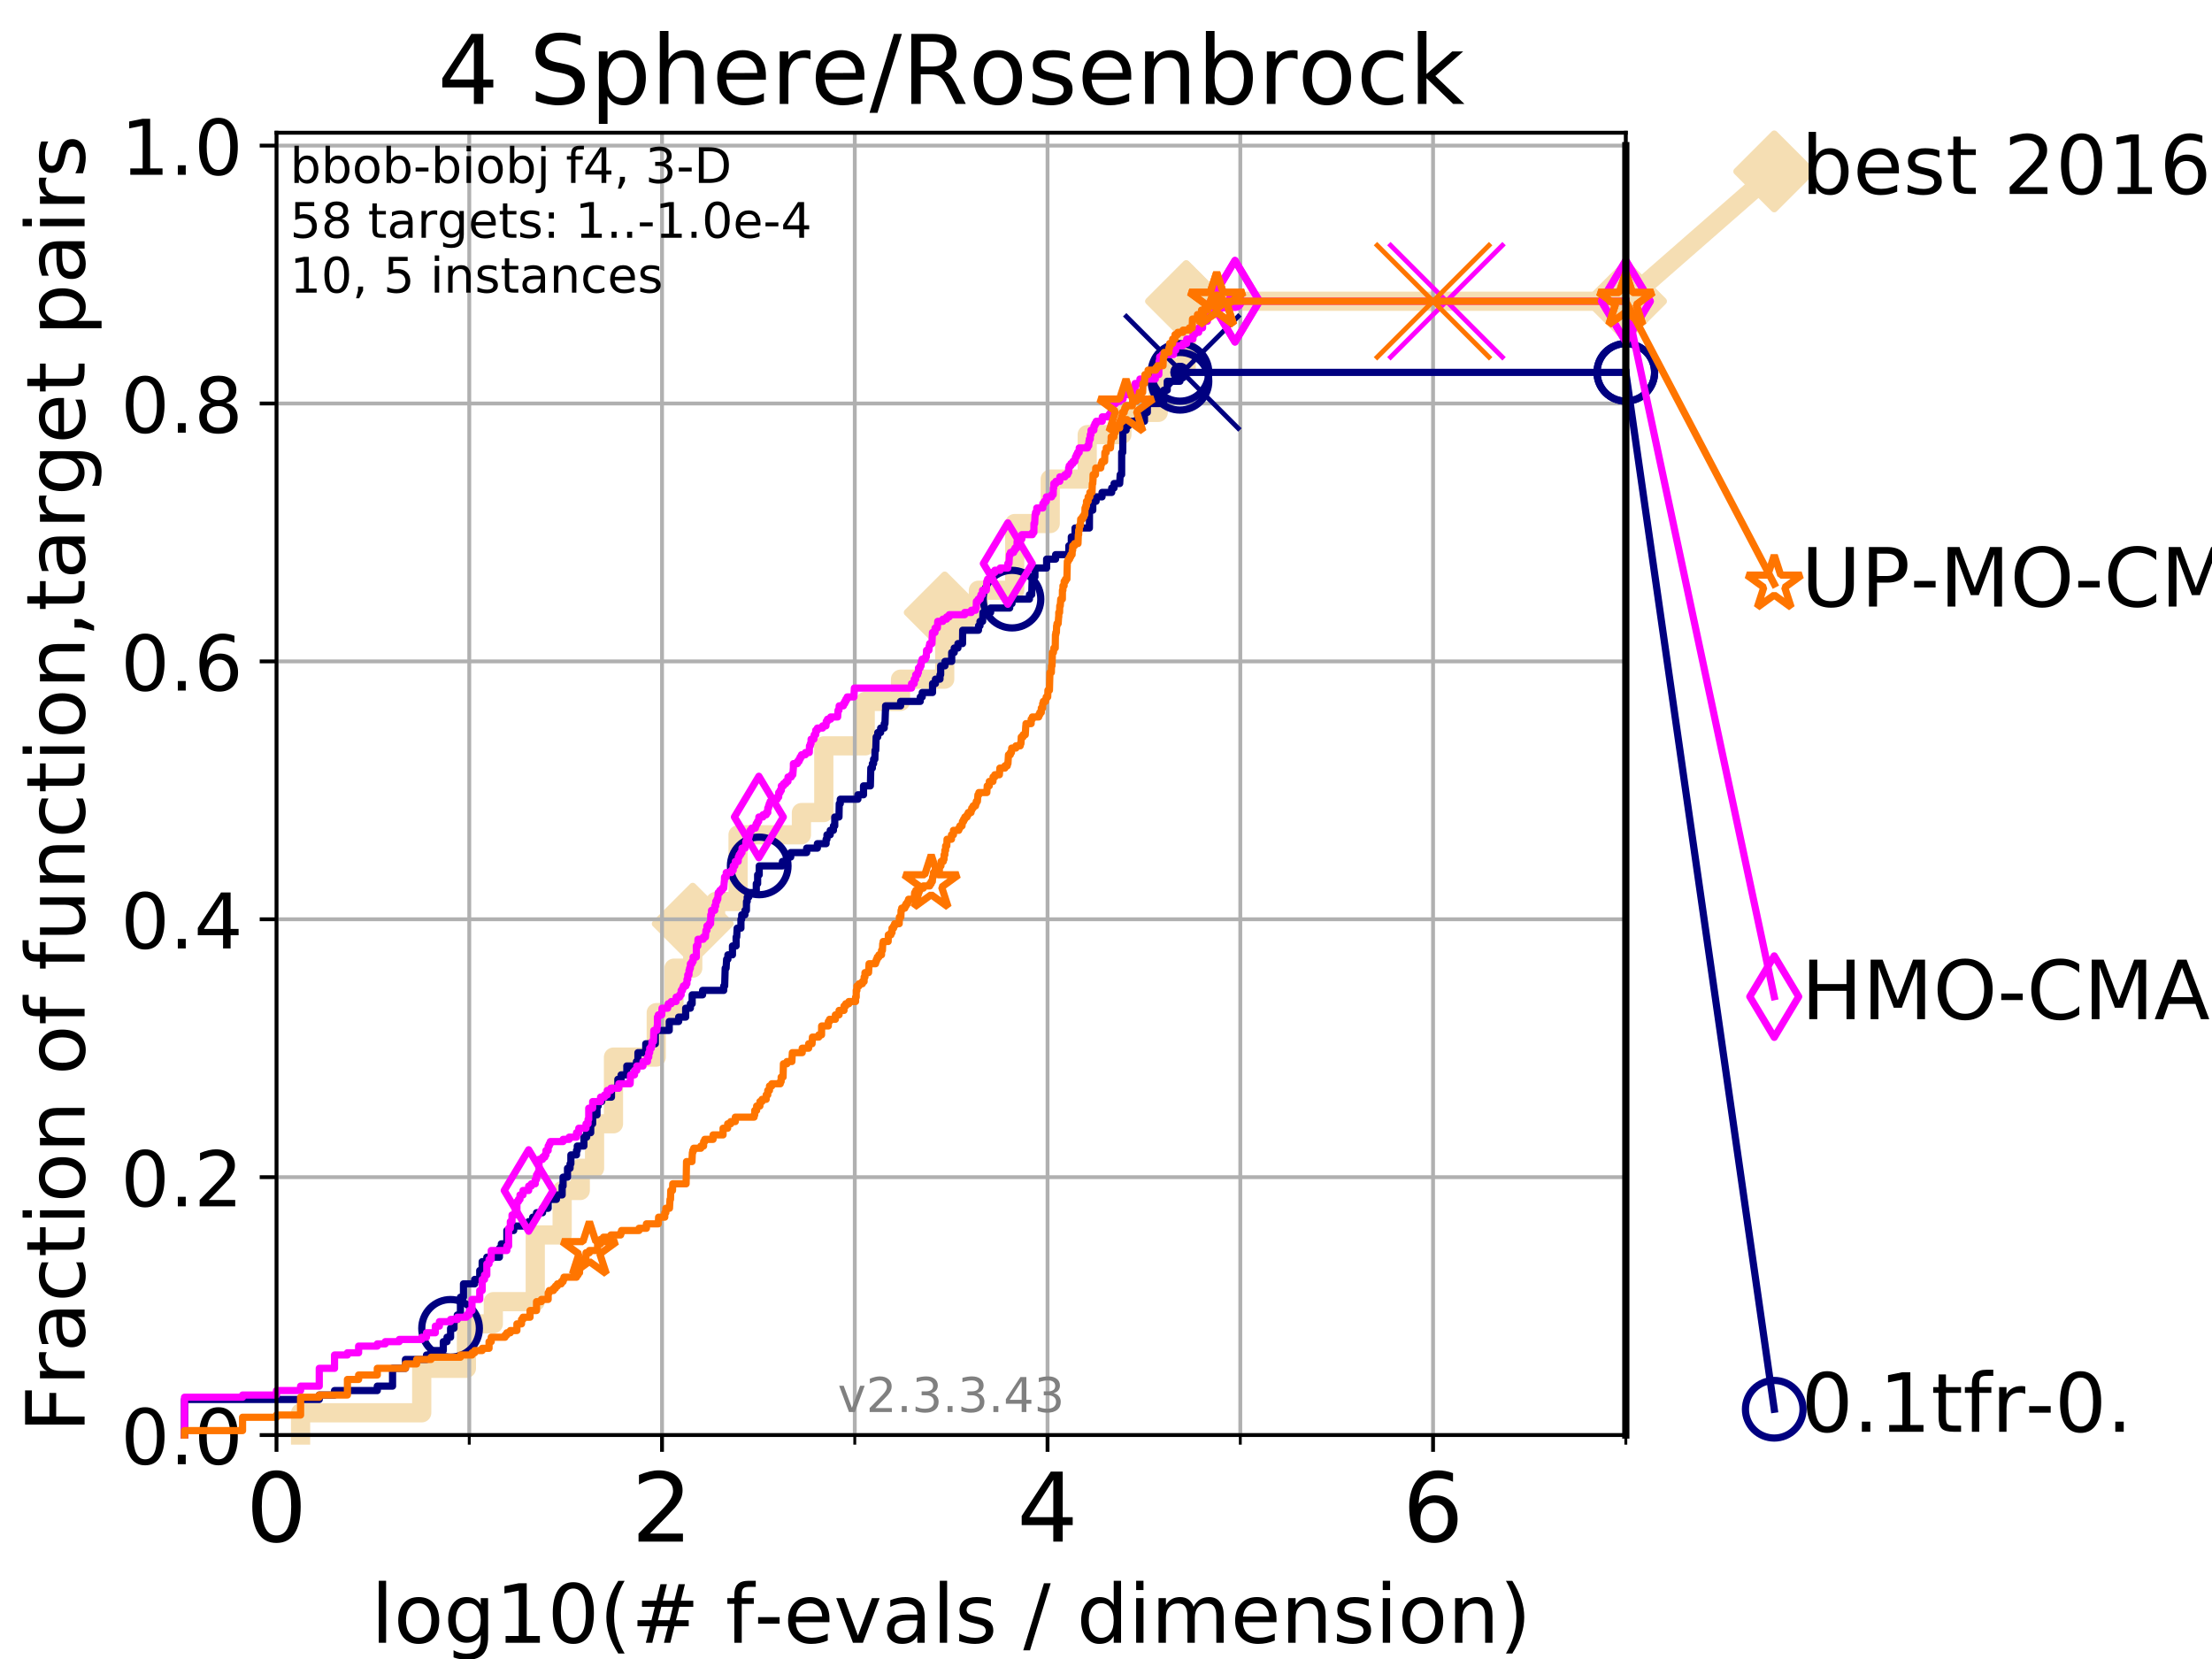 <?xml version="1.0" encoding="utf-8" standalone="no"?>
<!DOCTYPE svg PUBLIC "-//W3C//DTD SVG 1.1//EN"
  "http://www.w3.org/Graphics/SVG/1.1/DTD/svg11.dtd">
<!-- Created with matplotlib (https://matplotlib.org/) -->
<svg height="345.6pt" version="1.1" viewBox="0 0 460.8 345.6" width="460.8pt" xmlns="http://www.w3.org/2000/svg" xmlns:xlink="http://www.w3.org/1999/xlink">
 <defs>
  <style type="text/css">
*{stroke-linecap:butt;stroke-linejoin:round;}
  </style>
 </defs>
 <g id="figure_1">
  <g id="patch_1">
   <path d="M 0 345.6 
L 460.8 345.6 
L 460.8 0 
L 0 0 
z
" style="fill:#ffffff;"/>
  </g>
  <g id="axes_1">
   <g id="patch_2">
    <path d="M 57.6 298.944 
L 338.688 298.944 
L 338.688 27.648 
L 57.6 27.648 
z
" style="fill:#ffffff;"/>
   </g>
   <g id="line2d_1">
    <path d="M 62.617 298.944 
L 62.617 294.313 
L 87.85 294.313 
L 87.85 285.05 
L 97.164 285.05 
L 97.164 275.788 
L 102.772 275.788 
L 102.772 271.157 
L 111.506 271.157 
L 111.506 257.263 
L 117.107 257.263 
L 117.107 248.001 
L 120.883 248.001 
L 120.883 243.37 
L 123.856 243.37 
L 123.856 234.107 
L 127.799 234.107 
L 127.799 220.214 
L 136.708 220.214 
L 136.708 210.951 
L 140.399 210.951 
L 140.399 201.689 
L 144.31 201.689 
L 144.31 192.426 
L 149.074 192.426 
L 149.074 187.795 
L 153.75 187.795 
L 153.75 173.901 
L 166.951 173.901 
L 166.951 169.27 
L 171.612 169.27 
L 171.612 155.377 
L 180.239 155.377 
L 180.239 146.114 
L 187.602 146.114 
L 187.602 141.483 
L 196.802 141.483 
L 196.802 127.589 
L 203.821 127.589 
L 203.821 122.958 
L 211.38 122.958 
L 211.38 109.065 
L 218.782 109.065 
L 218.782 99.802 
L 226.487 99.802 
L 226.487 90.54 
L 233.713 90.54 
L 233.713 85.909 
L 241.289 85.909 
L 241.289 76.646 
L 247.108 76.646 
L 247.108 62.753 
L 338.688 62.753 
" style="fill:none;stroke:#f5deb3;stroke-linecap:square;stroke-width:4;"/>
   </g>
   <g id="line2d_2">
    <defs>
     <path d="M 0 7.778 
L 7.778 0 
L 0 -7.778 
L -7.778 0 
z
" id="mc6dafd1969" style="stroke:#f5deb3;stroke-linejoin:miter;stroke-width:1.5;"/>
    </defs>
    <g>
     <use style="fill:#f5deb3;stroke:#f5deb3;stroke-linejoin:miter;stroke-width:1.5;" x="144.31" xlink:href="#mc6dafd1969" y="192.426"/>
     <use style="fill:#f5deb3;stroke:#f5deb3;stroke-linejoin:miter;stroke-width:1.5;" x="196.802" xlink:href="#mc6dafd1969" y="127.589"/>
     <use style="fill:#f5deb3;stroke:#f5deb3;stroke-linejoin:miter;stroke-width:1.5;" x="247.108" xlink:href="#mc6dafd1969" y="62.753"/>
     <use style="fill:#f5deb3;stroke:#f5deb3;stroke-linejoin:miter;stroke-width:1.5;" x="247.108" xlink:href="#mc6dafd1969" y="62.753"/>
     <use style="fill:#f5deb3;stroke:#f5deb3;stroke-linejoin:miter;stroke-width:1.5;" x="338.688" xlink:href="#mc6dafd1969" y="62.753"/>
    </g>
   </g>
   <g id="line2d_3">
    <path style="fill:none;stroke:#f5deb3;stroke-linecap:square;stroke-width:4;"/>
    <g/>
   </g>
   <g id="line2d_4">
    <path d="M 338.688 62.753 
L 369.608 35.706 
" style="fill:none;stroke:#f5deb3;stroke-linecap:square;stroke-width:4;"/>
    <g>
     <use style="fill:#f5deb3;stroke:#f5deb3;stroke-linejoin:miter;stroke-width:1.5;" x="338.688" xlink:href="#mc6dafd1969" y="62.753"/>
     <use style="fill:#f5deb3;stroke:#f5deb3;stroke-linejoin:miter;stroke-width:1.5;" x="369.608" xlink:href="#mc6dafd1969" y="35.706"/>
    </g>
   </g>
   <g id="matplotlib.axis_1">
    <g id="xtick_1">
     <g id="line2d_5">
      <path clip-path="url(#p2d8a374f77)" d="M 57.6 298.944 
L 57.6 27.648 
" style="fill:none;stroke:#b0b0b0;stroke-linecap:square;stroke-width:0.8;"/>
     </g>
     <g id="line2d_6">
      <defs>
       <path d="M 0 0 
L 0 3.5 
" id="mf9861a4ab1" style="stroke:#000000;stroke-width:0.8;"/>
      </defs>
      <g>
       <use style="stroke:#000000;stroke-width:0.8;" x="57.6" xlink:href="#mf9861a4ab1" y="298.944"/>
      </g>
     </g>
     <g id="text_1">
      <!-- 0 -->
      <defs>
       <path d="M 31.781 66.406 
Q 24.172 66.406 20.328 58.906 
Q 16.5 51.422 16.5 36.375 
Q 16.5 21.391 20.328 13.891 
Q 24.172 6.391 31.781 6.391 
Q 39.453 6.391 43.281 13.891 
Q 47.125 21.391 47.125 36.375 
Q 47.125 51.422 43.281 58.906 
Q 39.453 66.406 31.781 66.406 
z
M 31.781 74.219 
Q 44.047 74.219 50.516 64.516 
Q 56.984 54.828 56.984 36.375 
Q 56.984 17.969 50.516 8.266 
Q 44.047 -1.422 31.781 -1.422 
Q 19.531 -1.422 13.062 8.266 
Q 6.594 17.969 6.594 36.375 
Q 6.594 54.828 13.062 64.516 
Q 19.531 74.219 31.781 74.219 
z
" id="DejaVuSans-48"/>
      </defs>
      <g transform="translate(51.237 321.141)scale(0.2 -0.2)">
       <use xlink:href="#DejaVuSans-48"/>
      </g>
     </g>
    </g>
    <g id="xtick_2">
     <g id="line2d_7">
      <path clip-path="url(#p2d8a374f77)" d="M 137.911 298.944 
L 137.911 27.648 
" style="fill:none;stroke:#b0b0b0;stroke-linecap:square;stroke-width:0.8;"/>
     </g>
     <g id="line2d_8">
      <g>
       <use style="stroke:#000000;stroke-width:0.8;" x="137.911" xlink:href="#mf9861a4ab1" y="298.944"/>
      </g>
     </g>
     <g id="text_2">
      <!-- 2 -->
      <defs>
       <path d="M 19.188 8.297 
L 53.609 8.297 
L 53.609 0 
L 7.328 0 
L 7.328 8.297 
Q 12.938 14.109 22.625 23.891 
Q 32.328 33.688 34.812 36.531 
Q 39.547 41.844 41.422 45.531 
Q 43.312 49.219 43.312 52.781 
Q 43.312 58.594 39.234 62.25 
Q 35.156 65.922 28.609 65.922 
Q 23.969 65.922 18.812 64.312 
Q 13.672 62.703 7.812 59.422 
L 7.812 69.391 
Q 13.766 71.781 18.938 73 
Q 24.125 74.219 28.422 74.219 
Q 39.75 74.219 46.484 68.547 
Q 53.219 62.891 53.219 53.422 
Q 53.219 48.922 51.531 44.891 
Q 49.859 40.875 45.406 35.406 
Q 44.188 33.984 37.641 27.219 
Q 31.109 20.453 19.188 8.297 
z
" id="DejaVuSans-50"/>
      </defs>
      <g transform="translate(131.548 321.141)scale(0.2 -0.2)">
       <use xlink:href="#DejaVuSans-50"/>
      </g>
     </g>
    </g>
    <g id="xtick_3">
     <g id="line2d_9">
      <path clip-path="url(#p2d8a374f77)" d="M 218.222 298.944 
L 218.222 27.648 
" style="fill:none;stroke:#b0b0b0;stroke-linecap:square;stroke-width:0.8;"/>
     </g>
     <g id="line2d_10">
      <g>
       <use style="stroke:#000000;stroke-width:0.8;" x="218.222" xlink:href="#mf9861a4ab1" y="298.944"/>
      </g>
     </g>
     <g id="text_3">
      <!-- 4 -->
      <defs>
       <path d="M 37.797 64.312 
L 12.891 25.391 
L 37.797 25.391 
z
M 35.203 72.906 
L 47.609 72.906 
L 47.609 25.391 
L 58.016 25.391 
L 58.016 17.188 
L 47.609 17.188 
L 47.609 0 
L 37.797 0 
L 37.797 17.188 
L 4.891 17.188 
L 4.891 26.703 
z
" id="DejaVuSans-52"/>
      </defs>
      <g transform="translate(211.859 321.141)scale(0.2 -0.2)">
       <use xlink:href="#DejaVuSans-52"/>
      </g>
     </g>
    </g>
    <g id="xtick_4">
     <g id="line2d_11">
      <path clip-path="url(#p2d8a374f77)" d="M 298.533 298.944 
L 298.533 27.648 
" style="fill:none;stroke:#b0b0b0;stroke-linecap:square;stroke-width:0.8;"/>
     </g>
     <g id="line2d_12">
      <g>
       <use style="stroke:#000000;stroke-width:0.8;" x="298.533" xlink:href="#mf9861a4ab1" y="298.944"/>
      </g>
     </g>
     <g id="text_4">
      <!-- 6 -->
      <defs>
       <path d="M 33.016 40.375 
Q 26.375 40.375 22.484 35.828 
Q 18.609 31.297 18.609 23.391 
Q 18.609 15.531 22.484 10.953 
Q 26.375 6.391 33.016 6.391 
Q 39.656 6.391 43.531 10.953 
Q 47.406 15.531 47.406 23.391 
Q 47.406 31.297 43.531 35.828 
Q 39.656 40.375 33.016 40.375 
z
M 52.594 71.297 
L 52.594 62.312 
Q 48.875 64.062 45.094 64.984 
Q 41.312 65.922 37.594 65.922 
Q 27.828 65.922 22.672 59.328 
Q 17.531 52.734 16.797 39.406 
Q 19.672 43.656 24.016 45.922 
Q 28.375 48.188 33.594 48.188 
Q 44.578 48.188 50.953 41.516 
Q 57.328 34.859 57.328 23.391 
Q 57.328 12.156 50.688 5.359 
Q 44.047 -1.422 33.016 -1.422 
Q 20.359 -1.422 13.672 8.266 
Q 6.984 17.969 6.984 36.375 
Q 6.984 53.656 15.188 63.938 
Q 23.391 74.219 37.203 74.219 
Q 40.922 74.219 44.703 73.484 
Q 48.484 72.75 52.594 71.297 
z
" id="DejaVuSans-54"/>
      </defs>
      <g transform="translate(292.17 321.141)scale(0.2 -0.2)">
       <use xlink:href="#DejaVuSans-54"/>
      </g>
     </g>
    </g>
    <g id="xtick_5">
     <g id="line2d_13">
      <path clip-path="url(#p2d8a374f77)" d="M 97.755 298.944 
L 97.755 27.648 
" style="fill:none;stroke:#b0b0b0;stroke-linecap:square;stroke-width:0.8;"/>
     </g>
     <g id="line2d_14">
      <defs>
       <path d="M 0 0 
L 0 2 
" id="m895f2a2282" style="stroke:#000000;stroke-width:0.6;"/>
      </defs>
      <g>
       <use style="stroke:#000000;stroke-width:0.6;" x="97.755" xlink:href="#m895f2a2282" y="298.944"/>
      </g>
     </g>
    </g>
    <g id="xtick_6">
     <g id="line2d_15">
      <path clip-path="url(#p2d8a374f77)" d="M 178.066 298.944 
L 178.066 27.648 
" style="fill:none;stroke:#b0b0b0;stroke-linecap:square;stroke-width:0.8;"/>
     </g>
     <g id="line2d_16">
      <g>
       <use style="stroke:#000000;stroke-width:0.6;" x="178.066" xlink:href="#m895f2a2282" y="298.944"/>
      </g>
     </g>
    </g>
    <g id="xtick_7">
     <g id="line2d_17">
      <path clip-path="url(#p2d8a374f77)" d="M 258.377 298.944 
L 258.377 27.648 
" style="fill:none;stroke:#b0b0b0;stroke-linecap:square;stroke-width:0.8;"/>
     </g>
     <g id="line2d_18">
      <g>
       <use style="stroke:#000000;stroke-width:0.6;" x="258.377" xlink:href="#m895f2a2282" y="298.944"/>
      </g>
     </g>
    </g>
    <g id="xtick_8">
     <g id="line2d_19">
      <path clip-path="url(#p2d8a374f77)" d="M 338.688 298.944 
L 338.688 27.648 
" style="fill:none;stroke:#b0b0b0;stroke-linecap:square;stroke-width:0.8;"/>
     </g>
     <g id="line2d_20">
      <g>
       <use style="stroke:#000000;stroke-width:0.6;" x="338.688" xlink:href="#m895f2a2282" y="298.944"/>
      </g>
     </g>
    </g>
    <g id="text_5">
     <!-- log10(# f-evals / dimension) -->
     <defs>
      <path d="M 9.422 75.984 
L 18.406 75.984 
L 18.406 0 
L 9.422 0 
z
" id="DejaVuSans-108"/>
      <path d="M 30.609 48.391 
Q 23.391 48.391 19.188 42.75 
Q 14.984 37.109 14.984 27.297 
Q 14.984 17.484 19.156 11.844 
Q 23.344 6.203 30.609 6.203 
Q 37.797 6.203 41.984 11.859 
Q 46.188 17.531 46.188 27.297 
Q 46.188 37.016 41.984 42.703 
Q 37.797 48.391 30.609 48.391 
z
M 30.609 56 
Q 42.328 56 49.016 48.375 
Q 55.719 40.766 55.719 27.297 
Q 55.719 13.875 49.016 6.219 
Q 42.328 -1.422 30.609 -1.422 
Q 18.844 -1.422 12.172 6.219 
Q 5.516 13.875 5.516 27.297 
Q 5.516 40.766 12.172 48.375 
Q 18.844 56 30.609 56 
z
" id="DejaVuSans-111"/>
      <path d="M 45.406 27.984 
Q 45.406 37.75 41.375 43.109 
Q 37.359 48.484 30.078 48.484 
Q 22.859 48.484 18.828 43.109 
Q 14.797 37.75 14.797 27.984 
Q 14.797 18.266 18.828 12.891 
Q 22.859 7.516 30.078 7.516 
Q 37.359 7.516 41.375 12.891 
Q 45.406 18.266 45.406 27.984 
z
M 54.391 6.781 
Q 54.391 -7.172 48.188 -13.984 
Q 42 -20.797 29.203 -20.797 
Q 24.469 -20.797 20.266 -20.094 
Q 16.062 -19.391 12.109 -17.922 
L 12.109 -9.188 
Q 16.062 -11.328 19.922 -12.344 
Q 23.781 -13.375 27.781 -13.375 
Q 36.625 -13.375 41.016 -8.766 
Q 45.406 -4.156 45.406 5.172 
L 45.406 9.625 
Q 42.625 4.781 38.281 2.391 
Q 33.938 0 27.875 0 
Q 17.828 0 11.672 7.656 
Q 5.516 15.328 5.516 27.984 
Q 5.516 40.672 11.672 48.328 
Q 17.828 56 27.875 56 
Q 33.938 56 38.281 53.609 
Q 42.625 51.219 45.406 46.391 
L 45.406 54.688 
L 54.391 54.688 
z
" id="DejaVuSans-103"/>
      <path d="M 12.406 8.297 
L 28.516 8.297 
L 28.516 63.922 
L 10.984 60.406 
L 10.984 69.391 
L 28.422 72.906 
L 38.281 72.906 
L 38.281 8.297 
L 54.391 8.297 
L 54.391 0 
L 12.406 0 
z
" id="DejaVuSans-49"/>
      <path d="M 31 75.875 
Q 24.469 64.656 21.281 53.656 
Q 18.109 42.672 18.109 31.391 
Q 18.109 20.125 21.312 9.062 
Q 24.516 -2 31 -13.188 
L 23.188 -13.188 
Q 15.875 -1.703 12.234 9.375 
Q 8.594 20.453 8.594 31.391 
Q 8.594 42.281 12.203 53.312 
Q 15.828 64.359 23.188 75.875 
z
" id="DejaVuSans-40"/>
      <path d="M 51.125 44 
L 36.922 44 
L 32.812 27.688 
L 47.125 27.688 
z
M 43.797 71.781 
L 38.719 51.516 
L 52.984 51.516 
L 58.109 71.781 
L 65.922 71.781 
L 60.891 51.516 
L 76.125 51.516 
L 76.125 44 
L 58.984 44 
L 54.984 27.688 
L 70.516 27.688 
L 70.516 20.219 
L 53.078 20.219 
L 48 0 
L 40.188 0 
L 45.219 20.219 
L 30.906 20.219 
L 25.875 0 
L 18.016 0 
L 23.094 20.219 
L 7.719 20.219 
L 7.719 27.688 
L 24.906 27.688 
L 29 44 
L 13.281 44 
L 13.281 51.516 
L 30.906 51.516 
L 35.891 71.781 
z
" id="DejaVuSans-35"/>
      <path id="DejaVuSans-32"/>
      <path d="M 37.109 75.984 
L 37.109 68.5 
L 28.516 68.5 
Q 23.688 68.5 21.797 66.547 
Q 19.922 64.594 19.922 59.516 
L 19.922 54.688 
L 34.719 54.688 
L 34.719 47.703 
L 19.922 47.703 
L 19.922 0 
L 10.891 0 
L 10.891 47.703 
L 2.297 47.703 
L 2.297 54.688 
L 10.891 54.688 
L 10.891 58.5 
Q 10.891 67.625 15.141 71.797 
Q 19.391 75.984 28.609 75.984 
z
" id="DejaVuSans-102"/>
      <path d="M 4.891 31.391 
L 31.203 31.391 
L 31.203 23.391 
L 4.891 23.391 
z
" id="DejaVuSans-45"/>
      <path d="M 56.203 29.594 
L 56.203 25.203 
L 14.891 25.203 
Q 15.484 15.922 20.484 11.062 
Q 25.484 6.203 34.422 6.203 
Q 39.594 6.203 44.453 7.469 
Q 49.312 8.734 54.109 11.281 
L 54.109 2.781 
Q 49.266 0.734 44.188 -0.344 
Q 39.109 -1.422 33.891 -1.422 
Q 20.797 -1.422 13.156 6.188 
Q 5.516 13.812 5.516 26.812 
Q 5.516 40.234 12.766 48.109 
Q 20.016 56 32.328 56 
Q 43.359 56 49.781 48.891 
Q 56.203 41.797 56.203 29.594 
z
M 47.219 32.234 
Q 47.125 39.594 43.094 43.984 
Q 39.062 48.391 32.422 48.391 
Q 24.906 48.391 20.391 44.141 
Q 15.875 39.891 15.188 32.172 
z
" id="DejaVuSans-101"/>
      <path d="M 2.984 54.688 
L 12.5 54.688 
L 29.594 8.797 
L 46.688 54.688 
L 56.203 54.688 
L 35.688 0 
L 23.484 0 
z
" id="DejaVuSans-118"/>
      <path d="M 34.281 27.484 
Q 23.391 27.484 19.188 25 
Q 14.984 22.516 14.984 16.5 
Q 14.984 11.719 18.141 8.906 
Q 21.297 6.109 26.703 6.109 
Q 34.188 6.109 38.703 11.406 
Q 43.219 16.703 43.219 25.484 
L 43.219 27.484 
z
M 52.203 31.203 
L 52.203 0 
L 43.219 0 
L 43.219 8.297 
Q 40.141 3.328 35.547 0.953 
Q 30.953 -1.422 24.312 -1.422 
Q 15.922 -1.422 10.953 3.297 
Q 6 8.016 6 15.922 
Q 6 25.141 12.172 29.828 
Q 18.359 34.516 30.609 34.516 
L 43.219 34.516 
L 43.219 35.406 
Q 43.219 41.609 39.141 45 
Q 35.062 48.391 27.688 48.391 
Q 23 48.391 18.547 47.266 
Q 14.109 46.141 10.016 43.891 
L 10.016 52.203 
Q 14.938 54.109 19.578 55.047 
Q 24.219 56 28.609 56 
Q 40.484 56 46.344 49.844 
Q 52.203 43.703 52.203 31.203 
z
" id="DejaVuSans-97"/>
      <path d="M 44.281 53.078 
L 44.281 44.578 
Q 40.484 46.531 36.375 47.5 
Q 32.281 48.484 27.875 48.484 
Q 21.188 48.484 17.844 46.438 
Q 14.5 44.391 14.5 40.281 
Q 14.5 37.156 16.891 35.375 
Q 19.281 33.594 26.516 31.984 
L 29.594 31.297 
Q 39.156 29.25 43.188 25.516 
Q 47.219 21.781 47.219 15.094 
Q 47.219 7.469 41.188 3.016 
Q 35.156 -1.422 24.609 -1.422 
Q 20.219 -1.422 15.453 -0.562 
Q 10.688 0.297 5.422 2 
L 5.422 11.281 
Q 10.406 8.688 15.234 7.391 
Q 20.062 6.109 24.812 6.109 
Q 31.156 6.109 34.562 8.281 
Q 37.984 10.453 37.984 14.406 
Q 37.984 18.062 35.516 20.016 
Q 33.062 21.969 24.703 23.781 
L 21.578 24.516 
Q 13.234 26.266 9.516 29.906 
Q 5.812 33.547 5.812 39.891 
Q 5.812 47.609 11.281 51.797 
Q 16.75 56 26.812 56 
Q 31.781 56 36.172 55.266 
Q 40.578 54.547 44.281 53.078 
z
" id="DejaVuSans-115"/>
      <path d="M 25.391 72.906 
L 33.688 72.906 
L 8.297 -9.281 
L 0 -9.281 
z
" id="DejaVuSans-47"/>
      <path d="M 45.406 46.391 
L 45.406 75.984 
L 54.391 75.984 
L 54.391 0 
L 45.406 0 
L 45.406 8.203 
Q 42.578 3.328 38.25 0.953 
Q 33.938 -1.422 27.875 -1.422 
Q 17.969 -1.422 11.734 6.484 
Q 5.516 14.406 5.516 27.297 
Q 5.516 40.188 11.734 48.094 
Q 17.969 56 27.875 56 
Q 33.938 56 38.25 53.625 
Q 42.578 51.266 45.406 46.391 
z
M 14.797 27.297 
Q 14.797 17.391 18.875 11.75 
Q 22.953 6.109 30.078 6.109 
Q 37.203 6.109 41.297 11.75 
Q 45.406 17.391 45.406 27.297 
Q 45.406 37.203 41.297 42.844 
Q 37.203 48.484 30.078 48.484 
Q 22.953 48.484 18.875 42.844 
Q 14.797 37.203 14.797 27.297 
z
" id="DejaVuSans-100"/>
      <path d="M 9.422 54.688 
L 18.406 54.688 
L 18.406 0 
L 9.422 0 
z
M 9.422 75.984 
L 18.406 75.984 
L 18.406 64.594 
L 9.422 64.594 
z
" id="DejaVuSans-105"/>
      <path d="M 52 44.188 
Q 55.375 50.25 60.062 53.125 
Q 64.75 56 71.094 56 
Q 79.641 56 84.281 50.016 
Q 88.922 44.047 88.922 33.016 
L 88.922 0 
L 79.891 0 
L 79.891 32.719 
Q 79.891 40.578 77.094 44.375 
Q 74.312 48.188 68.609 48.188 
Q 61.625 48.188 57.562 43.547 
Q 53.516 38.922 53.516 30.906 
L 53.516 0 
L 44.484 0 
L 44.484 32.719 
Q 44.484 40.625 41.703 44.406 
Q 38.922 48.188 33.109 48.188 
Q 26.219 48.188 22.156 43.531 
Q 18.109 38.875 18.109 30.906 
L 18.109 0 
L 9.078 0 
L 9.078 54.688 
L 18.109 54.688 
L 18.109 46.188 
Q 21.188 51.219 25.484 53.609 
Q 29.781 56 35.688 56 
Q 41.656 56 45.828 52.969 
Q 50 49.953 52 44.188 
z
" id="DejaVuSans-109"/>
      <path d="M 54.891 33.016 
L 54.891 0 
L 45.906 0 
L 45.906 32.719 
Q 45.906 40.484 42.875 44.328 
Q 39.844 48.188 33.797 48.188 
Q 26.516 48.188 22.312 43.547 
Q 18.109 38.922 18.109 30.906 
L 18.109 0 
L 9.078 0 
L 9.078 54.688 
L 18.109 54.688 
L 18.109 46.188 
Q 21.344 51.125 25.703 53.562 
Q 30.078 56 35.797 56 
Q 45.219 56 50.047 50.172 
Q 54.891 44.344 54.891 33.016 
z
" id="DejaVuSans-110"/>
      <path d="M 8.016 75.875 
L 15.828 75.875 
Q 23.141 64.359 26.781 53.312 
Q 30.422 42.281 30.422 31.391 
Q 30.422 20.453 26.781 9.375 
Q 23.141 -1.703 15.828 -13.188 
L 8.016 -13.188 
Q 14.5 -2 17.703 9.062 
Q 20.906 20.125 20.906 31.391 
Q 20.906 42.672 17.703 53.656 
Q 14.5 64.656 8.016 75.875 
z
" id="DejaVuSans-41"/>
     </defs>
     <g transform="translate(77.303 342.218)scale(0.17 -0.17)">
      <use xlink:href="#DejaVuSans-108"/>
      <use x="27.783" xlink:href="#DejaVuSans-111"/>
      <use x="88.965" xlink:href="#DejaVuSans-103"/>
      <use x="152.441" xlink:href="#DejaVuSans-49"/>
      <use x="216.064" xlink:href="#DejaVuSans-48"/>
      <use x="279.688" xlink:href="#DejaVuSans-40"/>
      <use x="318.701" xlink:href="#DejaVuSans-35"/>
      <use x="402.49" xlink:href="#DejaVuSans-32"/>
      <use x="434.277" xlink:href="#DejaVuSans-102"/>
      <use x="469.404" xlink:href="#DejaVuSans-45"/>
      <use x="505.488" xlink:href="#DejaVuSans-101"/>
      <use x="567.012" xlink:href="#DejaVuSans-118"/>
      <use x="626.191" xlink:href="#DejaVuSans-97"/>
      <use x="687.471" xlink:href="#DejaVuSans-108"/>
      <use x="715.254" xlink:href="#DejaVuSans-115"/>
      <use x="767.354" xlink:href="#DejaVuSans-32"/>
      <use x="799.141" xlink:href="#DejaVuSans-47"/>
      <use x="832.832" xlink:href="#DejaVuSans-32"/>
      <use x="864.619" xlink:href="#DejaVuSans-100"/>
      <use x="928.096" xlink:href="#DejaVuSans-105"/>
      <use x="955.879" xlink:href="#DejaVuSans-109"/>
      <use x="1053.291" xlink:href="#DejaVuSans-101"/>
      <use x="1114.814" xlink:href="#DejaVuSans-110"/>
      <use x="1178.193" xlink:href="#DejaVuSans-115"/>
      <use x="1230.293" xlink:href="#DejaVuSans-105"/>
      <use x="1258.076" xlink:href="#DejaVuSans-111"/>
      <use x="1319.258" xlink:href="#DejaVuSans-110"/>
      <use x="1382.637" xlink:href="#DejaVuSans-41"/>
     </g>
    </g>
   </g>
   <g id="matplotlib.axis_2">
    <g id="ytick_1">
     <g id="line2d_21">
      <path clip-path="url(#p2d8a374f77)" d="M 57.6 298.944 
L 338.688 298.944 
" style="fill:none;stroke:#b0b0b0;stroke-linecap:square;stroke-width:0.8;"/>
     </g>
     <g id="line2d_22">
      <defs>
       <path d="M 0 0 
L -3.5 0 
" id="me09621041d" style="stroke:#000000;stroke-width:0.8;"/>
      </defs>
      <g>
       <use style="stroke:#000000;stroke-width:0.8;" x="57.6" xlink:href="#me09621041d" y="298.944"/>
      </g>
     </g>
     <g id="text_6">
      <!-- 0.0 -->
      <defs>
       <path d="M 10.688 12.406 
L 21 12.406 
L 21 0 
L 10.688 0 
z
" id="DejaVuSans-46"/>
      </defs>
      <g transform="translate(25.155 305.023)scale(0.16 -0.16)">
       <use xlink:href="#DejaVuSans-48"/>
       <use x="63.623" xlink:href="#DejaVuSans-46"/>
       <use x="95.41" xlink:href="#DejaVuSans-48"/>
      </g>
     </g>
    </g>
    <g id="ytick_2">
     <g id="line2d_23">
      <path clip-path="url(#p2d8a374f77)" d="M 57.6 245.222 
L 338.688 245.222 
" style="fill:none;stroke:#b0b0b0;stroke-linecap:square;stroke-width:0.8;"/>
     </g>
     <g id="line2d_24">
      <g>
       <use style="stroke:#000000;stroke-width:0.8;" x="57.6" xlink:href="#me09621041d" y="245.222"/>
      </g>
     </g>
     <g id="text_7">
      <!-- 0.2 -->
      <g transform="translate(25.155 251.301)scale(0.16 -0.16)">
       <use xlink:href="#DejaVuSans-48"/>
       <use x="63.623" xlink:href="#DejaVuSans-46"/>
       <use x="95.41" xlink:href="#DejaVuSans-50"/>
      </g>
     </g>
    </g>
    <g id="ytick_3">
     <g id="line2d_25">
      <path clip-path="url(#p2d8a374f77)" d="M 57.6 191.5 
L 338.688 191.5 
" style="fill:none;stroke:#b0b0b0;stroke-linecap:square;stroke-width:0.8;"/>
     </g>
     <g id="line2d_26">
      <g>
       <use style="stroke:#000000;stroke-width:0.8;" x="57.6" xlink:href="#me09621041d" y="191.5"/>
      </g>
     </g>
     <g id="text_8">
      <!-- 0.4 -->
      <g transform="translate(25.155 197.579)scale(0.16 -0.16)">
       <use xlink:href="#DejaVuSans-48"/>
       <use x="63.623" xlink:href="#DejaVuSans-46"/>
       <use x="95.41" xlink:href="#DejaVuSans-52"/>
      </g>
     </g>
    </g>
    <g id="ytick_4">
     <g id="line2d_27">
      <path clip-path="url(#p2d8a374f77)" d="M 57.6 137.778 
L 338.688 137.778 
" style="fill:none;stroke:#b0b0b0;stroke-linecap:square;stroke-width:0.8;"/>
     </g>
     <g id="line2d_28">
      <g>
       <use style="stroke:#000000;stroke-width:0.8;" x="57.6" xlink:href="#me09621041d" y="137.778"/>
      </g>
     </g>
     <g id="text_9">
      <!-- 0.6 -->
      <g transform="translate(25.155 143.857)scale(0.16 -0.16)">
       <use xlink:href="#DejaVuSans-48"/>
       <use x="63.623" xlink:href="#DejaVuSans-46"/>
       <use x="95.41" xlink:href="#DejaVuSans-54"/>
      </g>
     </g>
    </g>
    <g id="ytick_5">
     <g id="line2d_29">
      <path clip-path="url(#p2d8a374f77)" d="M 57.6 84.056 
L 338.688 84.056 
" style="fill:none;stroke:#b0b0b0;stroke-linecap:square;stroke-width:0.8;"/>
     </g>
     <g id="line2d_30">
      <g>
       <use style="stroke:#000000;stroke-width:0.8;" x="57.6" xlink:href="#me09621041d" y="84.056"/>
      </g>
     </g>
     <g id="text_10">
      <!-- 0.8 -->
      <defs>
       <path d="M 31.781 34.625 
Q 24.75 34.625 20.719 30.859 
Q 16.703 27.094 16.703 20.516 
Q 16.703 13.922 20.719 10.156 
Q 24.75 6.391 31.781 6.391 
Q 38.812 6.391 42.859 10.172 
Q 46.922 13.969 46.922 20.516 
Q 46.922 27.094 42.891 30.859 
Q 38.875 34.625 31.781 34.625 
z
M 21.922 38.812 
Q 15.578 40.375 12.031 44.719 
Q 8.5 49.078 8.5 55.328 
Q 8.5 64.062 14.719 69.141 
Q 20.953 74.219 31.781 74.219 
Q 42.672 74.219 48.875 69.141 
Q 55.078 64.062 55.078 55.328 
Q 55.078 49.078 51.531 44.719 
Q 48 40.375 41.703 38.812 
Q 48.828 37.156 52.797 32.312 
Q 56.781 27.484 56.781 20.516 
Q 56.781 9.906 50.312 4.234 
Q 43.844 -1.422 31.781 -1.422 
Q 19.734 -1.422 13.25 4.234 
Q 6.781 9.906 6.781 20.516 
Q 6.781 27.484 10.781 32.312 
Q 14.797 37.156 21.922 38.812 
z
M 18.312 54.391 
Q 18.312 48.734 21.844 45.562 
Q 25.391 42.391 31.781 42.391 
Q 38.141 42.391 41.719 45.562 
Q 45.312 48.734 45.312 54.391 
Q 45.312 60.062 41.719 63.234 
Q 38.141 66.406 31.781 66.406 
Q 25.391 66.406 21.844 63.234 
Q 18.312 60.062 18.312 54.391 
z
" id="DejaVuSans-56"/>
      </defs>
      <g transform="translate(25.155 90.135)scale(0.16 -0.16)">
       <use xlink:href="#DejaVuSans-48"/>
       <use x="63.623" xlink:href="#DejaVuSans-46"/>
       <use x="95.41" xlink:href="#DejaVuSans-56"/>
      </g>
     </g>
    </g>
    <g id="ytick_6">
     <g id="line2d_31">
      <path clip-path="url(#p2d8a374f77)" d="M 57.6 30.334 
L 338.688 30.334 
" style="fill:none;stroke:#b0b0b0;stroke-linecap:square;stroke-width:0.8;"/>
     </g>
     <g id="line2d_32">
      <g>
       <use style="stroke:#000000;stroke-width:0.8;" x="57.6" xlink:href="#me09621041d" y="30.334"/>
      </g>
     </g>
     <g id="text_11">
      <!-- 1.0 -->
      <g transform="translate(25.155 36.413)scale(0.16 -0.16)">
       <use xlink:href="#DejaVuSans-49"/>
       <use x="63.623" xlink:href="#DejaVuSans-46"/>
       <use x="95.41" xlink:href="#DejaVuSans-48"/>
      </g>
     </g>
    </g>
    <g id="text_12">
     <!-- Fraction of function,target pairs -->
     <defs>
      <path d="M 9.812 72.906 
L 51.703 72.906 
L 51.703 64.594 
L 19.672 64.594 
L 19.672 43.109 
L 48.578 43.109 
L 48.578 34.812 
L 19.672 34.812 
L 19.672 0 
L 9.812 0 
z
" id="DejaVuSans-70"/>
      <path d="M 41.109 46.297 
Q 39.594 47.172 37.812 47.578 
Q 36.031 48 33.891 48 
Q 26.266 48 22.188 43.047 
Q 18.109 38.094 18.109 28.812 
L 18.109 0 
L 9.078 0 
L 9.078 54.688 
L 18.109 54.688 
L 18.109 46.188 
Q 20.953 51.172 25.484 53.578 
Q 30.031 56 36.531 56 
Q 37.453 56 38.578 55.875 
Q 39.703 55.766 41.062 55.516 
z
" id="DejaVuSans-114"/>
      <path d="M 48.781 52.594 
L 48.781 44.188 
Q 44.969 46.297 41.141 47.344 
Q 37.312 48.391 33.406 48.391 
Q 24.656 48.391 19.812 42.844 
Q 14.984 37.312 14.984 27.297 
Q 14.984 17.281 19.812 11.734 
Q 24.656 6.203 33.406 6.203 
Q 37.312 6.203 41.141 7.25 
Q 44.969 8.297 48.781 10.406 
L 48.781 2.094 
Q 45.016 0.344 40.984 -0.531 
Q 36.969 -1.422 32.422 -1.422 
Q 20.062 -1.422 12.781 6.344 
Q 5.516 14.109 5.516 27.297 
Q 5.516 40.672 12.859 48.328 
Q 20.219 56 33.016 56 
Q 37.156 56 41.109 55.141 
Q 45.062 54.297 48.781 52.594 
z
" id="DejaVuSans-99"/>
      <path d="M 18.312 70.219 
L 18.312 54.688 
L 36.812 54.688 
L 36.812 47.703 
L 18.312 47.703 
L 18.312 18.016 
Q 18.312 11.328 20.141 9.422 
Q 21.969 7.516 27.594 7.516 
L 36.812 7.516 
L 36.812 0 
L 27.594 0 
Q 17.188 0 13.234 3.875 
Q 9.281 7.766 9.281 18.016 
L 9.281 47.703 
L 2.688 47.703 
L 2.688 54.688 
L 9.281 54.688 
L 9.281 70.219 
z
" id="DejaVuSans-116"/>
      <path d="M 8.5 21.578 
L 8.5 54.688 
L 17.484 54.688 
L 17.484 21.922 
Q 17.484 14.156 20.5 10.266 
Q 23.531 6.391 29.594 6.391 
Q 36.859 6.391 41.078 11.031 
Q 45.312 15.672 45.312 23.688 
L 45.312 54.688 
L 54.297 54.688 
L 54.297 0 
L 45.312 0 
L 45.312 8.406 
Q 42.047 3.422 37.719 1 
Q 33.406 -1.422 27.688 -1.422 
Q 18.266 -1.422 13.375 4.438 
Q 8.5 10.297 8.5 21.578 
z
M 31.109 56 
z
" id="DejaVuSans-117"/>
      <path d="M 11.719 12.406 
L 22.016 12.406 
L 22.016 4 
L 14.016 -11.625 
L 7.719 -11.625 
L 11.719 4 
z
" id="DejaVuSans-44"/>
      <path d="M 18.109 8.203 
L 18.109 -20.797 
L 9.078 -20.797 
L 9.078 54.688 
L 18.109 54.688 
L 18.109 46.391 
Q 20.953 51.266 25.266 53.625 
Q 29.594 56 35.594 56 
Q 45.562 56 51.781 48.094 
Q 58.016 40.188 58.016 27.297 
Q 58.016 14.406 51.781 6.484 
Q 45.562 -1.422 35.594 -1.422 
Q 29.594 -1.422 25.266 0.953 
Q 20.953 3.328 18.109 8.203 
z
M 48.688 27.297 
Q 48.688 37.203 44.609 42.844 
Q 40.531 48.484 33.406 48.484 
Q 26.266 48.484 22.188 42.844 
Q 18.109 37.203 18.109 27.297 
Q 18.109 17.391 22.188 11.75 
Q 26.266 6.109 33.406 6.109 
Q 40.531 6.109 44.609 11.75 
Q 48.688 17.391 48.688 27.297 
z
" id="DejaVuSans-112"/>
     </defs>
     <g transform="translate(17.62 298.435)rotate(-90)scale(0.17 -0.17)">
      <use xlink:href="#DejaVuSans-70"/>
      <use x="57.41" xlink:href="#DejaVuSans-114"/>
      <use x="98.523" xlink:href="#DejaVuSans-97"/>
      <use x="159.803" xlink:href="#DejaVuSans-99"/>
      <use x="214.783" xlink:href="#DejaVuSans-116"/>
      <use x="253.992" xlink:href="#DejaVuSans-105"/>
      <use x="281.775" xlink:href="#DejaVuSans-111"/>
      <use x="342.957" xlink:href="#DejaVuSans-110"/>
      <use x="406.336" xlink:href="#DejaVuSans-32"/>
      <use x="438.123" xlink:href="#DejaVuSans-111"/>
      <use x="499.305" xlink:href="#DejaVuSans-102"/>
      <use x="534.51" xlink:href="#DejaVuSans-32"/>
      <use x="566.297" xlink:href="#DejaVuSans-102"/>
      <use x="601.502" xlink:href="#DejaVuSans-117"/>
      <use x="664.881" xlink:href="#DejaVuSans-110"/>
      <use x="728.26" xlink:href="#DejaVuSans-99"/>
      <use x="783.24" xlink:href="#DejaVuSans-116"/>
      <use x="822.449" xlink:href="#DejaVuSans-105"/>
      <use x="850.232" xlink:href="#DejaVuSans-111"/>
      <use x="911.414" xlink:href="#DejaVuSans-110"/>
      <use x="974.793" xlink:href="#DejaVuSans-44"/>
      <use x="1006.58" xlink:href="#DejaVuSans-116"/>
      <use x="1045.789" xlink:href="#DejaVuSans-97"/>
      <use x="1107.068" xlink:href="#DejaVuSans-114"/>
      <use x="1148.166" xlink:href="#DejaVuSans-103"/>
      <use x="1211.643" xlink:href="#DejaVuSans-101"/>
      <use x="1273.166" xlink:href="#DejaVuSans-116"/>
      <use x="1312.375" xlink:href="#DejaVuSans-32"/>
      <use x="1344.162" xlink:href="#DejaVuSans-112"/>
      <use x="1407.639" xlink:href="#DejaVuSans-97"/>
      <use x="1468.918" xlink:href="#DejaVuSans-105"/>
      <use x="1496.701" xlink:href="#DejaVuSans-114"/>
      <use x="1537.814" xlink:href="#DejaVuSans-115"/>
     </g>
    </g>
   </g>
   <g id="line2d_33">
    <defs>
     <path d="M 0 1.5 
C 0.398 1.5 0.779 1.342 1.061 1.061 
C 1.342 0.779 1.5 0.398 1.5 0 
C 1.5 -0.398 1.342 -0.779 1.061 -1.061 
C 0.779 -1.342 0.398 -1.5 0 -1.5 
C -0.398 -1.5 -0.779 -1.342 -1.061 -1.061 
C -1.342 -0.779 -1.5 -0.398 -1.5 0 
C -1.5 0.398 -1.342 0.779 -1.061 1.061 
C -0.779 1.342 -0.398 1.5 0 1.5 
z
" id="m87b531a9e7" style="stroke:#f5deb3;"/>
    </defs>
    <g>
     <use style="fill:#f5deb3;stroke:#f5deb3;" x="247.108" xlink:href="#m87b531a9e7" y="62.753"/>
     <use style="fill:#f5deb3;stroke:#f5deb3;" x="247.108" xlink:href="#m87b531a9e7" y="62.753"/>
    </g>
   </g>
   <g id="line2d_34">
    <defs>
     <path d="M 0 1.5 
C 0.398 1.5 0.779 1.342 1.061 1.061 
C 1.342 0.779 1.5 0.398 1.5 0 
C 1.5 -0.398 1.342 -0.779 1.061 -1.061 
C 0.779 -1.342 0.398 -1.5 0 -1.5 
C -0.398 -1.5 -0.779 -1.342 -1.061 -1.061 
C -1.342 -0.779 -1.5 -0.398 -1.5 0 
C -1.5 0.398 -1.342 0.779 -1.061 1.061 
C -0.779 1.342 -0.398 1.5 0 1.5 
z
" id="m3f133ace5f" style="stroke:#000080;"/>
    </defs>
    <g>
     <use style="fill:#000080;stroke:#000080;" x="245.811" xlink:href="#m3f133ace5f" y="77.572"/>
     <use style="fill:#000080;stroke:#000080;" x="245.811" xlink:href="#m3f133ace5f" y="77.572"/>
    </g>
   </g>
   <g id="line2d_35">
    <path d="M 38.441 298.944 
L 38.441 291.534 
L 66.508 291.534 
L 66.508 290.608 
L 69.688 290.608 
L 69.688 289.682 
L 78.596 289.682 
L 78.596 288.755 
L 81.776 288.755 
L 81.776 285.05 
L 84.464 285.05 
L 84.464 283.198 
L 88.847 283.198 
L 88.847 282.272 
L 89.79 282.272 
L 89.79 281.345 
L 92.347 281.345 
L 92.347 279.493 
L 93.122 279.493 
L 93.122 278.567 
L 93.864 278.567 
L 93.864 276.714 
L 94.576 276.714 
L 94.576 274.862 
L 95.26 274.862 
L 95.26 273.935 
L 95.918 273.935 
L 95.918 270.231 
L 96.552 270.231 
L 96.552 267.452 
L 98.881 267.452 
L 98.881 266.526 
L 99.938 266.526 
L 99.938 264.673 
L 100.444 264.673 
L 100.444 262.821 
L 101.413 262.821 
L 101.413 261.894 
L 104.034 261.894 
L 104.034 260.042 
L 104.435 260.042 
L 104.435 259.116 
L 105.585 259.116 
L 105.585 256.337 
L 107.009 256.337 
L 107.009 255.411 
L 110.132 255.411 
L 110.132 254.484 
L 110.969 254.484 
L 110.969 253.558 
L 111.768 253.558 
L 111.768 252.632 
L 113.023 252.632 
L 113.023 251.706 
L 114.194 251.706 
L 114.194 249.853 
L 115.918 249.853 
L 115.918 248.927 
L 117.107 248.927 
L 117.107 247.075 
L 117.298 247.075 
L 117.298 245.222 
L 118.221 245.222 
L 118.221 243.37 
L 118.752 243.37 
L 118.752 242.443 
L 118.925 242.443 
L 118.925 240.591 
L 120.094 240.591 
L 120.094 239.665 
L 120.255 239.665 
L 120.255 238.738 
L 121.638 238.738 
L 121.638 236.886 
L 122.22 236.886 
L 122.22 235.96 
L 123.057 235.96 
L 123.057 234.107 
L 123.461 234.107 
L 123.461 232.255 
L 124.369 232.255 
L 124.369 230.402 
L 124.62 230.402 
L 124.62 229.476 
L 125.352 229.476 
L 125.352 228.55 
L 127.379 228.55 
L 127.379 226.697 
L 128.709 226.697 
L 128.709 224.845 
L 129.386 224.845 
L 129.386 223.918 
L 130.576 223.918 
L 130.576 222.066 
L 132.581 222.066 
L 132.581 221.14 
L 132.894 221.14 
L 132.894 219.287 
L 134.521 219.287 
L 134.521 217.435 
L 136.52 217.435 
L 136.52 214.656 
L 139.414 214.656 
L 139.414 212.804 
L 141.379 212.804 
L 141.379 211.877 
L 142.84 211.877 
L 142.84 210.025 
L 143.82 210.025 
L 143.82 209.099 
L 144.189 209.099 
L 144.189 207.246 
L 146.36 207.246 
L 146.36 206.32 
L 150.766 206.32 
L 150.766 205.394 
L 150.96 205.394 
L 151.07 201.689 
L 151.26 201.689 
L 151.368 199.836 
L 151.635 199.836 
L 151.635 198.91 
L 152.587 198.91 
L 152.587 197.057 
L 153.347 197.057 
L 153.347 195.205 
L 153.467 195.205 
L 153.562 193.353 
L 154.349 193.353 
L 154.349 191.5 
L 154.507 191.5 
L 154.507 190.574 
L 155.189 190.574 
L 155.189 189.648 
L 155.489 189.648 
L 155.51 187.795 
L 155.658 187.795 
L 155.658 186.869 
L 155.991 186.869 
L 155.991 185.943 
L 157.548 185.943 
L 157.548 184.09 
L 157.828 184.09 
L 157.828 182.238 
L 158.159 182.238 
L 158.159 180.385 
L 162.993 180.385 
L 162.993 179.459 
L 163.828 179.459 
L 163.828 178.533 
L 164.725 178.533 
L 164.725 177.606 
L 168.048 177.606 
L 168.048 176.68 
L 170.274 176.68 
L 170.274 175.754 
L 172.094 175.754 
L 172.094 174.828 
L 172.273 174.828 
L 172.273 173.901 
L 172.948 173.901 
L 172.948 172.975 
L 173.621 172.975 
L 173.621 172.049 
L 173.896 172.049 
L 173.896 170.196 
L 174.775 170.196 
L 174.831 167.418 
L 175.046 167.418 
L 175.046 166.492 
L 178.717 166.492 
L 178.717 165.565 
L 179.886 165.565 
L 179.886 163.713 
L 181.314 163.713 
L 181.405 160.008 
L 181.728 160.008 
L 181.728 159.082 
L 181.981 159.082 
L 181.981 158.155 
L 182.248 158.155 
L 182.289 156.303 
L 182.435 156.303 
L 182.521 153.524 
L 182.851 153.524 
L 182.851 152.598 
L 183.454 152.598 
L 183.454 151.672 
L 184.198 151.672 
L 184.198 150.745 
L 184.357 150.745 
L 184.454 147.967 
L 184.482 147.967 
L 184.482 147.04 
L 187.615 147.04 
L 187.615 146.114 
L 191.708 146.114 
L 191.708 145.188 
L 192.118 145.188 
L 192.118 144.262 
L 194.265 144.262 
L 194.265 142.409 
L 194.868 142.409 
L 194.868 141.483 
L 195.813 141.483 
L 195.813 140.557 
L 195.958 140.557 
L 195.958 138.704 
L 196.855 138.704 
L 196.855 137.778 
L 198.258 137.778 
L 198.258 135.926 
L 198.785 135.926 
L 198.785 134.999 
L 199.553 134.999 
L 199.553 134.073 
L 200.514 134.073 
L 200.543 131.294 
L 203.836 131.294 
L 203.836 130.368 
L 204.15 130.368 
L 204.15 129.442 
L 204.695 129.442 
L 204.77 127.589 
L 206.368 127.589 
L 206.368 126.663 
L 210.337 126.663 
L 210.337 125.737 
L 210.818 125.737 
L 210.818 124.811 
L 214.45 124.811 
L 214.45 123.884 
L 214.922 123.884 
L 215.028 120.179 
L 215.598 120.179 
L 215.598 118.327 
L 218.03 118.327 
L 218.03 116.475 
L 219.9 116.475 
L 219.9 115.548 
L 222.66 115.548 
L 222.66 113.696 
L 223.173 113.696 
L 223.173 111.843 
L 223.951 111.843 
L 223.951 109.991 
L 226.941 109.991 
L 226.964 106.286 
L 227.645 106.286 
L 227.645 104.433 
L 228.339 104.433 
L 228.339 103.507 
L 229.574 103.507 
L 229.574 102.581 
L 231.59 102.581 
L 231.59 101.655 
L 232.08 101.655 
L 232.08 100.728 
L 233.254 100.728 
L 233.356 98.876 
L 233.657 98.876 
L 233.669 94.245 
L 233.889 94.245 
L 233.916 89.614 
L 234.597 89.614 
L 234.597 88.687 
L 235.101 88.687 
L 235.101 87.761 
L 238.409 87.761 
L 238.409 85.909 
L 239.012 85.909 
L 239.012 84.056 
L 242.371 84.056 
L 242.443 81.277 
L 243.156 81.277 
L 243.156 79.425 
L 245.811 79.425 
L 245.811 77.572 
L 338.688 77.572 
L 338.688 77.572 
" style="fill:none;stroke:#000080;stroke-linecap:square;stroke-width:1.5;"/>
   </g>
   <g id="line2d_36">
    <defs>
     <path d="M 0 6 
C 1.591 6 3.117 5.368 4.243 4.243 
C 5.368 3.117 6 1.591 6 0 
C 6 -1.591 5.368 -3.117 4.243 -4.243 
C 3.117 -5.368 1.591 -6 0 -6 
C -1.591 -6 -3.117 -5.368 -4.243 -4.243 
C -5.368 -3.117 -6 -1.591 -6 0 
C -6 1.591 -5.368 3.117 -4.243 4.243 
C -3.117 5.368 -1.591 6 0 6 
z
" id="m04bd3eaa72" style="stroke:#000080;stroke-width:1.5;"/>
    </defs>
    <g>
     <use style="fill-opacity:0;stroke:#000080;stroke-width:1.5;" x="93.864" xlink:href="#m04bd3eaa72" y="276.714"/>
     <use style="fill-opacity:0;stroke:#000080;stroke-width:1.5;" x="158.159" xlink:href="#m04bd3eaa72" y="180.385"/>
     <use style="fill-opacity:0;stroke:#000080;stroke-width:1.5;" x="210.818" xlink:href="#m04bd3eaa72" y="124.811"/>
     <use style="fill-opacity:0;stroke:#000080;stroke-width:1.5;" x="245.811" xlink:href="#m04bd3eaa72" y="79.425"/>
     <use style="fill-opacity:0;stroke:#000080;stroke-width:1.5;" x="245.811" xlink:href="#m04bd3eaa72" y="77.572"/>
     <use style="fill-opacity:0;stroke:#000080;stroke-width:1.5;" x="338.688" xlink:href="#m04bd3eaa72" y="77.572"/>
    </g>
   </g>
   <g id="line2d_37">
    <path style="fill:none;stroke:#000080;stroke-linecap:square;stroke-width:1.5;"/>
    <g/>
   </g>
   <g id="line2d_38">
    <path clip-path="url(#p2d8a374f77)" d="M 246.29 77.572 
" style="fill:none;stroke:#000080;stroke-linecap:square;stroke-width:1.5;"/>
    <defs>
     <path d="M -12 12 
L 12 -12 
M -12 -12 
L 12 12 
" id="m0f1ed7263a" style="stroke:#000080;"/>
    </defs>
    <g clip-path="url(#p2d8a374f77)">
     <use style="fill:#000080;stroke:#000080;" x="246.29" xlink:href="#m0f1ed7263a" y="77.572"/>
    </g>
   </g>
   <g id="line2d_39">
    <defs>
     <path d="M 0 1.5 
C 0.398 1.5 0.779 1.342 1.061 1.061 
C 1.342 0.779 1.5 0.398 1.5 0 
C 1.5 -0.398 1.342 -0.779 1.061 -1.061 
C 0.779 -1.342 0.398 -1.5 0 -1.5 
C -0.398 -1.5 -0.779 -1.342 -1.061 -1.061 
C -1.342 -0.779 -1.5 -0.398 -1.5 0 
C -1.5 0.398 -1.342 0.779 -1.061 1.061 
C -0.779 1.342 -0.398 1.5 0 1.5 
z
" id="m8f95d1c121" style="stroke:#ff00ff;"/>
    </defs>
    <g>
     <use style="fill:#ff00ff;stroke:#ff00ff;" x="257.272" xlink:href="#m8f95d1c121" y="62.753"/>
     <use style="fill:#ff00ff;stroke:#ff00ff;" x="257.272" xlink:href="#m8f95d1c121" y="62.753"/>
    </g>
   </g>
   <g id="line2d_40">
    <path d="M 38.441 298.944 
L 38.441 291.071 
L 50.529 291.071 
L 50.529 290.608 
L 57.6 290.608 
L 57.6 289.682 
L 62.617 289.682 
L 62.617 288.755 
L 66.508 288.755 
L 66.508 285.05 
L 69.688 285.05 
L 69.688 282.272 
L 72.376 282.272 
L 72.376 281.809 
L 74.705 281.809 
L 74.705 280.419 
L 78.596 280.419 
L 78.596 279.956 
L 80.259 279.956 
L 80.259 279.493 
L 83.172 279.493 
L 83.172 279.03 
L 87.85 279.03 
L 87.85 278.567 
L 88.847 278.567 
L 88.847 277.64 
L 90.684 277.64 
L 90.684 276.251 
L 91.535 276.251 
L 91.535 275.325 
L 93.864 275.325 
L 93.864 274.862 
L 95.26 274.862 
L 95.26 274.399 
L 97.164 274.399 
L 97.164 273.935 
L 97.755 273.935 
L 97.755 273.009 
L 98.327 273.009 
L 98.327 270.694 
L 99.938 270.694 
L 99.938 268.841 
L 100.444 268.841 
L 100.444 266.526 
L 100.935 266.526 
L 100.935 265.599 
L 101.413 265.599 
L 101.413 263.284 
L 101.878 263.284 
L 101.878 262.357 
L 102.331 262.357 
L 102.331 260.505 
L 105.585 260.505 
L 105.585 259.579 
L 105.952 259.579 
L 105.952 255.874 
L 106.312 255.874 
L 106.312 254.484 
L 106.664 254.484 
L 106.664 253.095 
L 107.348 253.095 
L 107.348 252.169 
L 107.68 252.169 
L 107.68 250.316 
L 108.006 250.316 
L 108.006 249.853 
L 108.326 249.853 
L 108.326 248.927 
L 108.949 248.927 
L 108.949 248.001 
L 110.132 248.001 
L 110.132 247.075 
L 110.694 247.075 
L 110.694 246.611 
L 111.506 246.611 
L 111.506 245.685 
L 111.768 245.685 
L 111.768 244.759 
L 112.026 244.759 
L 112.026 244.296 
L 112.281 244.296 
L 112.281 241.517 
L 113.023 241.517 
L 113.023 241.054 
L 113.501 241.054 
L 113.501 240.591 
L 113.735 240.591 
L 113.735 239.665 
L 114.194 239.665 
L 114.194 238.738 
L 114.419 238.738 
L 114.419 238.275 
L 114.641 238.275 
L 114.641 237.812 
L 117.298 237.812 
L 117.298 237.349 
L 118.577 237.349 
L 118.577 236.886 
L 120.094 236.886 
L 120.094 235.96 
L 120.572 235.96 
L 120.572 235.033 
L 122.076 235.033 
L 122.076 234.107 
L 122.503 234.107 
L 122.503 233.181 
L 122.643 233.181 
L 122.643 230.865 
L 123.461 230.865 
L 123.461 229.476 
L 125.111 229.476 
L 125.111 228.55 
L 125.939 228.55 
L 125.939 228.087 
L 126.507 228.087 
L 126.507 227.16 
L 127.272 227.16 
L 127.272 226.697 
L 128.905 226.697 
L 128.905 225.771 
L 131.27 225.771 
L 131.355 223.918 
L 132.182 223.918 
L 132.182 222.992 
L 132.66 222.992 
L 132.66 222.066 
L 133.947 222.066 
L 133.947 221.14 
L 134.87 221.14 
L 134.87 220.214 
L 135.145 220.214 
L 135.145 219.287 
L 135.348 219.287 
L 135.348 218.361 
L 135.682 218.361 
L 135.682 217.898 
L 135.813 217.898 
L 135.813 216.972 
L 136.138 216.972 
L 136.202 214.656 
L 136.832 214.656 
L 136.894 213.73 
L 136.955 213.73 
L 136.955 211.877 
L 137.138 211.877 
L 137.138 211.414 
L 137.853 211.414 
L 137.911 210.025 
L 139.091 210.025 
L 139.199 209.099 
L 139.835 209.099 
L 139.835 208.635 
L 140.847 208.635 
L 140.847 207.709 
L 141.568 207.709 
L 141.568 207.246 
L 141.895 207.246 
L 141.895 206.32 
L 142.17 206.32 
L 142.17 205.857 
L 142.352 205.857 
L 142.352 205.394 
L 142.884 205.394 
L 142.884 204.931 
L 143.101 204.931 
L 143.101 204.004 
L 143.273 204.004 
L 143.273 203.078 
L 143.528 203.078 
L 143.528 202.152 
L 143.654 202.152 
L 143.654 201.689 
L 143.82 201.689 
L 143.82 200.762 
L 144.148 200.762 
L 144.148 200.299 
L 144.391 200.299 
L 144.391 199.373 
L 145.059 199.373 
L 145.059 197.057 
L 145.365 197.057 
L 145.403 195.668 
L 146.503 195.668 
L 146.503 195.205 
L 146.958 195.205 
L 147.062 193.816 
L 147.267 193.816 
L 147.267 192.889 
L 147.703 192.889 
L 147.703 192.426 
L 148.032 192.426 
L 148.064 190.574 
L 148.226 190.574 
L 148.226 189.648 
L 148.889 189.648 
L 148.889 188.721 
L 149.104 188.721 
L 149.104 187.795 
L 149.347 187.795 
L 149.347 187.332 
L 149.527 187.332 
L 149.617 185.943 
L 149.97 185.943 
L 149.97 185.479 
L 150.429 185.479 
L 150.429 185.016 
L 150.766 185.016 
L 150.877 183.627 
L 150.905 183.627 
L 150.933 182.701 
L 151.287 182.701 
L 151.287 181.775 
L 152.36 181.775 
L 152.36 181.311 
L 152.737 181.311 
L 152.737 180.385 
L 153.081 180.385 
L 153.178 179.459 
L 153.774 179.459 
L 153.797 178.533 
L 153.983 178.533 
L 153.983 178.07 
L 154.281 178.07 
L 154.281 177.606 
L 154.574 177.606 
L 154.574 176.68 
L 155.232 176.68 
L 155.232 176.217 
L 155.361 176.217 
L 155.361 175.291 
L 155.7 175.291 
L 155.7 174.365 
L 156.053 174.365 
L 156.053 173.901 
L 156.196 173.901 
L 156.257 172.975 
L 156.599 172.975 
L 156.599 172.512 
L 157.358 172.512 
L 157.358 172.049 
L 157.529 172.049 
L 157.529 171.586 
L 157.791 171.586 
L 157.791 171.123 
L 158.049 171.123 
L 158.086 170.196 
L 158.925 170.196 
L 158.925 169.733 
L 159.625 169.733 
L 159.625 169.27 
L 159.94 169.27 
L 159.94 168.344 
L 160.103 168.344 
L 160.103 167.881 
L 160.249 167.881 
L 160.249 167.418 
L 160.442 167.418 
L 160.442 166.955 
L 161.345 166.955 
L 161.345 166.492 
L 161.912 166.492 
L 161.912 166.028 
L 162.217 166.028 
L 162.217 165.102 
L 162.517 165.102 
L 162.517 164.639 
L 162.771 164.639 
L 162.771 163.713 
L 163.212 163.713 
L 163.212 163.25 
L 163.696 163.25 
L 163.696 162.787 
L 164.154 162.787 
L 164.154 161.86 
L 164.837 161.86 
L 164.837 161.397 
L 165.157 161.397 
L 165.266 160.008 
L 165.278 160.008 
L 165.278 159.082 
L 166.117 159.082 
L 166.117 158.618 
L 166.46 158.618 
L 166.46 158.155 
L 166.685 158.155 
L 166.685 157.692 
L 166.962 157.692 
L 166.962 157.229 
L 167.777 157.229 
L 167.777 156.766 
L 168.587 156.766 
L 168.627 155.377 
L 168.806 155.377 
L 168.806 154.914 
L 168.963 154.914 
L 168.963 153.987 
L 169.551 153.987 
L 169.607 153.061 
L 169.925 153.061 
L 169.925 152.135 
L 170.274 152.135 
L 170.274 151.672 
L 171.366 151.672 
L 171.366 151.209 
L 172.069 151.209 
L 172.118 150.282 
L 172.378 150.282 
L 172.378 149.819 
L 173.042 149.819 
L 173.042 149.356 
L 174.499 149.356 
L 174.577 147.967 
L 174.768 147.967 
L 174.817 147.04 
L 175.698 147.04 
L 175.698 146.577 
L 175.975 146.577 
L 175.975 146.114 
L 176.216 146.114 
L 176.216 145.651 
L 176.485 145.651 
L 176.485 145.188 
L 177.885 145.188 
L 177.979 143.336 
L 189.891 143.336 
L 189.891 142.409 
L 190.445 142.409 
L 190.445 141.483 
L 190.76 141.483 
L 190.76 140.557 
L 191.157 140.557 
L 191.157 140.094 
L 191.329 140.094 
L 191.329 139.167 
L 191.67 139.167 
L 191.67 138.704 
L 191.88 138.704 
L 191.93 137.778 
L 192.094 137.778 
L 192.094 137.315 
L 192.775 137.315 
L 192.775 136.852 
L 192.964 136.852 
L 193.019 135.462 
L 193.51 135.462 
L 193.572 134.536 
L 193.665 134.536 
L 193.665 134.073 
L 194.143 134.073 
L 194.242 131.757 
L 194.781 131.757 
L 194.786 130.831 
L 195.269 130.831 
L 195.349 129.442 
L 196.42 129.442 
L 196.42 128.979 
L 197.194 128.979 
L 197.194 128.516 
L 197.745 128.516 
L 197.745 128.053 
L 200.964 128.053 
L 200.964 127.589 
L 202.355 127.589 
L 202.355 127.126 
L 203.23 127.126 
L 203.23 126.663 
L 203.364 126.663 
L 203.398 125.274 
L 203.769 125.274 
L 203.769 124.811 
L 204.198 124.811 
L 204.198 124.348 
L 204.343 124.348 
L 204.343 123.884 
L 204.659 123.884 
L 204.681 122.958 
L 205.475 122.958 
L 205.561 121.106 
L 205.735 121.106 
L 205.735 120.643 
L 206.668 120.643 
L 206.691 119.253 
L 207.248 119.253 
L 207.248 118.79 
L 208.369 118.79 
L 208.369 118.327 
L 209.946 118.327 
L 209.946 117.401 
L 210.188 117.401 
L 210.284 115.548 
L 210.49 115.548 
L 210.49 115.085 
L 211.166 115.085 
L 211.166 114.622 
L 211.438 114.622 
L 211.438 114.159 
L 211.848 114.159 
L 211.881 112.77 
L 212.037 112.77 
L 212.037 112.306 
L 212.862 112.306 
L 212.862 111.38 
L 215.07 111.38 
L 215.07 110.917 
L 215.375 110.917 
L 215.391 109.065 
L 215.542 109.065 
L 215.631 107.212 
L 215.716 107.212 
L 215.716 106.749 
L 215.977 106.749 
L 215.977 105.823 
L 217.239 105.823 
L 217.239 104.897 
L 217.552 104.897 
L 217.552 104.433 
L 217.981 104.433 
L 217.981 103.507 
L 219.078 103.507 
L 219.078 103.044 
L 219.398 103.044 
L 219.429 101.655 
L 219.515 101.655 
L 219.515 100.728 
L 219.959 100.728 
L 219.959 100.265 
L 220.779 100.265 
L 220.779 99.339 
L 221.83 99.339 
L 221.83 98.876 
L 222.393 98.876 
L 222.393 98.413 
L 222.617 98.413 
L 222.617 97.487 
L 222.734 97.487 
L 222.734 97.023 
L 223.091 97.023 
L 223.091 96.56 
L 223.519 96.56 
L 223.519 96.097 
L 223.931 96.097 
L 224.038 95.171 
L 224.251 95.171 
L 224.251 94.708 
L 224.481 94.708 
L 224.481 94.245 
L 224.819 94.245 
L 224.819 93.318 
L 226.545 93.318 
L 226.545 92.855 
L 226.808 92.855 
L 226.85 91.929 
L 226.922 91.929 
L 226.922 91.466 
L 227.126 91.466 
L 227.126 90.54 
L 227.282 90.54 
L 227.282 89.614 
L 227.88 89.614 
L 227.895 88.687 
L 228.098 88.687 
L 228.098 88.224 
L 228.367 88.224 
L 228.367 87.761 
L 229.62 87.761 
L 229.62 86.835 
L 231.016 86.835 
L 231.016 86.372 
L 231.351 86.372 
L 231.351 85.909 
L 231.512 85.909 
L 231.512 85.445 
L 231.68 85.445 
L 231.723 84.519 
L 231.911 84.519 
L 231.911 84.056 
L 232.422 84.056 
L 232.422 83.593 
L 233.209 83.593 
L 233.209 83.13 
L 233.958 83.13 
L 233.958 82.204 
L 235.215 82.204 
L 235.215 81.74 
L 235.98 81.74 
L 235.98 80.814 
L 236.458 80.814 
L 236.458 79.888 
L 237.468 79.888 
L 237.468 78.962 
L 240.676 78.962 
L 240.676 78.036 
L 241.403 78.036 
L 241.452 75.257 
L 241.583 75.257 
L 241.583 74.331 
L 242.098 74.331 
L 242.098 73.867 
L 244.485 73.867 
L 244.485 72.941 
L 244.918 72.941 
L 244.918 72.015 
L 246.432 72.015 
L 246.432 71.552 
L 247.209 71.552 
L 247.209 70.626 
L 248.514 70.626 
L 248.514 69.699 
L 248.875 69.699 
L 248.875 69.236 
L 249.712 69.236 
L 249.712 68.31 
L 250.515 68.31 
L 250.515 67.384 
L 250.637 67.384 
L 250.637 66.921 
L 251.53 66.921 
L 251.584 65.531 
L 253.033 65.531 
L 253.033 64.605 
L 254.011 64.605 
L 254.011 64.142 
L 254.953 64.142 
L 254.953 63.679 
L 255.46 63.679 
L 255.46 63.216 
L 257.272 63.216 
L 257.272 62.753 
L 338.688 62.753 
L 338.688 62.753 
" style="fill:none;stroke:#ff00ff;stroke-linecap:square;stroke-width:1.5;"/>
   </g>
   <g id="line2d_41">
    <defs>
     <path d="M 0 8.485 
L 5.091 0 
L 0 -8.485 
L -5.091 0 
z
" id="m82cb230372" style="stroke:#ff00ff;stroke-linejoin:miter;stroke-width:1.5;"/>
    </defs>
    <g>
     <use style="fill-opacity:0;stroke:#ff00ff;stroke-linejoin:miter;stroke-width:1.5;" x="110.132" xlink:href="#m82cb230372" y="248.001"/>
     <use style="fill-opacity:0;stroke:#ff00ff;stroke-linejoin:miter;stroke-width:1.5;" x="158.086" xlink:href="#m82cb230372" y="170.196"/>
     <use style="fill-opacity:0;stroke:#ff00ff;stroke-linejoin:miter;stroke-width:1.5;" x="209.946" xlink:href="#m82cb230372" y="117.401"/>
     <use style="fill-opacity:0;stroke:#ff00ff;stroke-linejoin:miter;stroke-width:1.5;" x="257.272" xlink:href="#m82cb230372" y="62.753"/>
     <use style="fill-opacity:0;stroke:#ff00ff;stroke-linejoin:miter;stroke-width:1.5;" x="257.272" xlink:href="#m82cb230372" y="62.753"/>
     <use style="fill-opacity:0;stroke:#ff00ff;stroke-linejoin:miter;stroke-width:1.5;" x="338.688" xlink:href="#m82cb230372" y="62.753"/>
    </g>
   </g>
   <g id="line2d_42">
    <path style="fill:none;stroke:#ff00ff;stroke-linecap:square;stroke-width:1.5;"/>
    <g/>
   </g>
   <g id="line2d_43">
    <path clip-path="url(#p2d8a374f77)" d="M 301.326 62.753 
" style="fill:none;stroke:#ff00ff;stroke-linecap:square;stroke-width:1.5;"/>
    <defs>
     <path d="M -12 12 
L 12 -12 
M -12 -12 
L 12 12 
" id="me0e9e3692a" style="stroke:#ff00ff;"/>
    </defs>
    <g clip-path="url(#p2d8a374f77)">
     <use style="fill:#ff00ff;stroke:#ff00ff;" x="301.326" xlink:href="#me0e9e3692a" y="62.753"/>
    </g>
   </g>
   <g id="line2d_44">
    <defs>
     <path d="M 0 1.5 
C 0.398 1.5 0.779 1.342 1.061 1.061 
C 1.342 0.779 1.5 0.398 1.5 0 
C 1.5 -0.398 1.342 -0.779 1.061 -1.061 
C 0.779 -1.342 0.398 -1.5 0 -1.5 
C -0.398 -1.5 -0.779 -1.342 -1.061 -1.061 
C -1.342 -0.779 -1.5 -0.398 -1.5 0 
C -1.5 0.398 -1.342 0.779 -1.061 1.061 
C -0.779 1.342 -0.398 1.5 0 1.5 
z
" id="m21b1a7827d" style="stroke:#ff7500;"/>
    </defs>
    <g>
     <use style="fill:#ff7500;stroke:#ff7500;" x="253.456" xlink:href="#m21b1a7827d" y="62.753"/>
     <use style="fill:#ff7500;stroke:#ff7500;" x="253.456" xlink:href="#m21b1a7827d" y="62.753"/>
    </g>
   </g>
   <g id="line2d_45">
    <path d="M 38.441 298.944 
L 38.441 298.018 
L 50.529 298.018 
L 50.529 295.239 
L 57.6 295.239 
L 57.6 294.776 
L 62.617 294.776 
L 62.617 291.071 
L 66.508 291.071 
L 66.508 290.608 
L 72.376 290.608 
L 72.376 287.366 
L 74.705 287.366 
L 74.705 286.44 
L 78.596 286.44 
L 78.596 285.05 
L 84.464 285.05 
L 84.464 284.124 
L 86.793 284.124 
L 86.793 283.198 
L 89.79 283.198 
L 89.79 282.735 
L 95.918 282.735 
L 95.918 282.272 
L 98.327 282.272 
L 98.327 281.809 
L 98.881 281.809 
L 98.881 281.345 
L 100.444 281.345 
L 100.444 280.882 
L 101.878 280.882 
L 101.878 279.493 
L 102.331 279.493 
L 102.331 278.567 
L 105.21 278.567 
L 105.21 278.104 
L 105.585 278.104 
L 105.585 277.64 
L 106.312 277.64 
L 106.312 277.177 
L 107.68 277.177 
L 107.68 275.788 
L 108.64 275.788 
L 108.64 274.862 
L 108.949 274.862 
L 108.949 274.399 
L 110.415 274.399 
L 110.415 273.009 
L 111.768 273.009 
L 111.768 271.157 
L 112.779 271.157 
L 112.779 270.694 
L 114.194 270.694 
L 114.194 269.304 
L 114.419 269.304 
L 114.419 268.841 
L 115.291 268.841 
L 115.291 268.378 
L 115.711 268.378 
L 115.711 267.915 
L 116.122 267.915 
L 116.122 267.452 
L 116.914 267.452 
L 116.914 266.989 
L 117.298 266.989 
L 117.298 266.526 
L 117.486 266.526 
L 117.486 266.062 
L 120.094 266.062 
L 120.094 265.599 
L 120.414 265.599 
L 120.414 265.136 
L 120.728 265.136 
L 120.728 263.284 
L 121.49 263.284 
L 121.49 262.357 
L 121.931 262.357 
L 121.931 261.894 
L 122.076 261.894 
L 122.076 260.968 
L 122.782 260.968 
L 122.782 260.505 
L 124.495 260.505 
L 124.495 259.116 
L 125.111 259.116 
L 125.111 258.189 
L 125.706 258.189 
L 125.706 257.726 
L 127.272 257.726 
L 127.272 257.263 
L 129.291 257.263 
L 129.291 256.8 
L 129.48 256.8 
L 129.48 256.337 
L 133.125 256.337 
L 133.125 255.874 
L 134.661 255.874 
L 134.661 254.948 
L 137.138 254.948 
L 137.199 253.558 
L 138.483 253.558 
L 138.483 252.632 
L 138.706 252.632 
L 138.706 251.706 
L 139.467 251.706 
L 139.573 249.853 
L 139.678 249.853 
L 139.731 248.001 
L 140.094 248.001 
L 140.145 246.611 
L 142.928 246.611 
L 143.015 241.98 
L 144.148 241.98 
L 144.23 240.128 
L 144.31 240.128 
L 144.31 239.665 
L 144.511 239.665 
L 144.511 239.201 
L 145.998 239.201 
L 145.998 238.738 
L 146.573 238.738 
L 146.573 237.812 
L 146.819 237.812 
L 146.819 237.349 
L 148.545 237.349 
L 148.545 236.423 
L 150.627 236.423 
L 150.627 235.033 
L 151.582 235.033 
L 151.582 234.107 
L 152.233 234.107 
L 152.233 233.644 
L 153.178 233.644 
L 153.178 232.718 
L 157.089 232.718 
L 157.089 232.255 
L 157.224 232.255 
L 157.224 231.328 
L 157.623 231.328 
L 157.623 230.402 
L 158.304 230.402 
L 158.304 229.476 
L 158.75 229.476 
L 158.75 229.013 
L 159.608 229.013 
L 159.608 228.087 
L 159.94 228.087 
L 159.94 227.16 
L 160.298 227.16 
L 160.298 226.234 
L 160.774 226.234 
L 160.774 225.771 
L 162.546 225.771 
L 162.546 225.308 
L 162.729 225.308 
L 162.729 224.382 
L 163.13 224.382 
L 163.199 221.603 
L 163.933 221.603 
L 163.933 221.14 
L 164.961 221.14 
L 165.059 219.287 
L 167.115 219.287 
L 167.115 218.361 
L 168.456 218.361 
L 168.456 217.435 
L 169.168 217.435 
L 169.245 216.045 
L 170.563 216.045 
L 170.563 215.582 
L 171.143 215.582 
L 171.16 213.73 
L 172.554 213.73 
L 172.554 212.804 
L 172.815 212.804 
L 172.815 212.34 
L 174.022 212.34 
L 174.022 211.414 
L 174.796 211.414 
L 174.796 210.488 
L 175.824 210.488 
L 175.824 209.562 
L 176.184 209.562 
L 176.184 209.099 
L 176.832 209.099 
L 176.832 208.635 
L 178.234 208.635 
L 178.234 207.709 
L 178.372 207.709 
L 178.372 206.32 
L 178.514 206.32 
L 178.514 205.394 
L 178.956 205.394 
L 178.956 204.931 
L 179.654 204.931 
L 179.654 204.467 
L 180.011 204.467 
L 180.011 203.541 
L 180.187 203.541 
L 180.187 202.615 
L 180.938 202.615 
L 181.041 200.762 
L 182.394 200.762 
L 182.394 200.299 
L 182.566 200.299 
L 182.566 199.836 
L 182.762 199.836 
L 182.762 199.373 
L 183.096 199.373 
L 183.096 198.91 
L 183.637 198.91 
L 183.637 197.984 
L 183.826 197.984 
L 183.884 196.594 
L 183.976 196.594 
L 183.976 196.131 
L 185.021 196.131 
L 185.056 194.742 
L 185.592 194.742 
L 185.592 194.279 
L 185.821 194.279 
L 185.821 193.353 
L 186.15 193.353 
L 186.15 192.889 
L 186.368 192.889 
L 186.368 192.426 
L 187.32 192.426 
L 187.354 191.037 
L 187.665 191.037 
L 187.712 189.648 
L 187.839 189.648 
L 187.839 189.184 
L 188.494 189.184 
L 188.494 188.721 
L 188.747 188.721 
L 188.747 188.258 
L 189.078 188.258 
L 189.078 187.795 
L 189.266 187.795 
L 189.266 187.332 
L 190.428 187.332 
L 190.537 185.943 
L 190.779 185.943 
L 190.779 185.479 
L 191.646 185.479 
L 191.646 185.016 
L 192.347 185.016 
L 192.347 184.553 
L 193.684 184.553 
L 193.684 184.09 
L 193.983 184.09 
L 193.983 183.627 
L 194.226 183.627 
L 194.284 182.701 
L 194.405 182.701 
L 194.443 181.775 
L 194.772 181.775 
L 194.772 181.311 
L 195.693 181.311 
L 195.693 180.385 
L 196.016 180.385 
L 196.045 179.459 
L 196.503 179.459 
L 196.503 178.996 
L 196.666 178.996 
L 196.666 178.07 
L 196.829 178.07 
L 196.829 177.143 
L 196.989 177.143 
L 196.989 176.217 
L 197.237 176.217 
L 197.285 174.828 
L 198.207 174.828 
L 198.207 173.901 
L 198.619 173.901 
L 198.619 172.975 
L 199.728 172.975 
L 199.728 172.512 
L 199.957 172.512 
L 199.957 172.049 
L 200.408 172.049 
L 200.495 171.123 
L 200.739 171.123 
L 200.739 170.66 
L 200.994 170.66 
L 200.994 170.196 
L 201.454 170.196 
L 201.454 169.733 
L 201.702 169.733 
L 201.702 169.27 
L 202.279 169.27 
L 202.279 168.807 
L 202.427 168.807 
L 202.427 168.344 
L 202.721 168.344 
L 202.721 167.881 
L 203.224 167.881 
L 203.224 167.418 
L 203.37 167.418 
L 203.37 166.955 
L 203.611 166.955 
L 203.72 165.565 
L 203.923 165.565 
L 203.923 165.102 
L 205.58 165.102 
L 205.655 163.713 
L 206.086 163.713 
L 206.086 162.787 
L 206.851 162.787 
L 206.867 161.86 
L 207.231 161.86 
L 207.231 161.397 
L 208.189 161.397 
L 208.291 160.008 
L 209.34 160.008 
L 209.34 159.545 
L 209.828 159.545 
L 209.828 159.082 
L 209.974 159.082 
L 210.083 157.229 
L 210.469 157.229 
L 210.469 156.766 
L 210.704 156.766 
L 210.756 155.84 
L 211.63 155.84 
L 211.63 155.377 
L 212.528 155.377 
L 212.528 154.914 
L 212.682 154.914 
L 212.745 153.524 
L 213.126 153.524 
L 213.126 153.061 
L 213.584 153.061 
L 213.692 151.209 
L 213.732 151.209 
L 213.732 150.745 
L 214.807 150.745 
L 214.807 149.819 
L 215.054 149.819 
L 215.054 149.356 
L 216.383 149.356 
L 216.383 148.893 
L 216.606 148.893 
L 216.606 148.43 
L 216.921 148.43 
L 216.921 147.504 
L 217.201 147.504 
L 217.206 146.577 
L 217.345 146.577 
L 217.345 146.114 
L 217.811 146.114 
L 217.811 145.651 
L 217.943 145.651 
L 217.943 145.188 
L 218.258 145.188 
L 218.302 143.799 
L 218.617 143.799 
L 218.719 140.094 
L 219.018 140.094 
L 219.047 138.704 
L 219.154 138.704 
L 219.236 135.926 
L 219.447 135.926 
L 219.532 134.999 
L 219.826 134.999 
L 219.865 132.221 
L 219.946 132.221 
L 219.946 131.757 
L 220.069 131.757 
L 220.112 130.368 
L 220.193 130.368 
L 220.193 129.905 
L 220.435 129.905 
L 220.53 128.516 
L 220.559 128.516 
L 220.559 127.589 
L 220.732 127.589 
L 220.763 126.2 
L 220.878 126.2 
L 220.969 124.811 
L 221.308 124.811 
L 221.325 122.958 
L 221.424 122.958 
L 221.434 122.032 
L 221.67 122.032 
L 221.683 121.106 
L 221.956 121.106 
L 221.956 120.643 
L 222.253 120.643 
L 222.346 116.938 
L 222.534 116.938 
L 222.534 116.475 
L 222.826 116.475 
L 222.826 116.011 
L 223.054 116.011 
L 223.054 115.548 
L 223.335 115.548 
L 223.373 114.622 
L 223.456 114.622 
L 223.456 113.696 
L 223.85 113.696 
L 223.85 113.233 
L 224.568 113.233 
L 224.638 111.38 
L 224.704 111.38 
L 224.704 110.454 
L 224.844 110.454 
L 224.844 109.528 
L 225.062 109.528 
L 225.128 108.138 
L 225.495 108.138 
L 225.495 107.675 
L 225.804 107.675 
L 225.804 107.212 
L 225.989 107.212 
L 226.029 105.823 
L 226.186 105.823 
L 226.186 105.36 
L 226.338 105.36 
L 226.338 104.433 
L 226.681 104.433 
L 226.681 103.507 
L 227.042 103.507 
L 227.042 102.581 
L 227.489 102.581 
L 227.556 100.728 
L 227.653 100.728 
L 227.709 98.876 
L 228.205 98.876 
L 228.267 97.487 
L 229.303 97.487 
L 229.412 96.56 
L 229.576 96.56 
L 229.576 96.097 
L 230.114 96.097 
L 230.168 94.245 
L 230.451 94.245 
L 230.451 93.318 
L 231.33 93.318 
L 231.425 91.929 
L 231.475 91.929 
L 231.475 91.003 
L 232.056 91.003 
L 232.108 90.077 
L 232.345 90.077 
L 232.345 89.614 
L 232.488 89.614 
L 232.488 89.15 
L 233.248 89.15 
L 233.294 87.761 
L 233.513 87.761 
L 233.513 87.298 
L 233.636 87.298 
L 233.636 86.835 
L 233.788 86.835 
L 233.788 85.909 
L 234.187 85.909 
L 234.187 85.445 
L 234.317 85.445 
L 234.317 84.982 
L 234.567 84.982 
L 234.567 84.519 
L 235.884 84.519 
L 235.941 83.593 
L 236.756 83.593 
L 236.756 83.13 
L 236.964 83.13 
L 236.964 82.667 
L 237.331 82.667 
L 237.331 81.74 
L 238.041 81.74 
L 238.101 79.888 
L 238.42 79.888 
L 238.502 78.036 
L 239.163 78.036 
L 239.163 77.109 
L 240.764 77.109 
L 240.764 76.646 
L 241.131 76.646 
L 241.131 76.183 
L 242.283 76.183 
L 242.359 74.331 
L 242.52 74.331 
L 242.52 73.404 
L 243.5 73.404 
L 243.5 72.478 
L 243.654 72.478 
L 243.654 71.552 
L 244.283 71.552 
L 244.283 70.626 
L 244.784 70.626 
L 244.784 69.699 
L 245.353 69.699 
L 245.353 69.236 
L 246.442 69.236 
L 246.442 68.773 
L 247.75 68.773 
L 247.75 68.31 
L 248.356 68.31 
L 248.414 66.457 
L 249.452 66.457 
L 249.452 65.531 
L 250.296 65.531 
L 250.296 64.605 
L 251.555 64.605 
L 251.644 63.679 
L 252.549 63.679 
L 252.549 63.216 
L 253.456 63.216 
L 253.456 62.753 
L 338.688 62.753 
L 338.688 62.753 
" style="fill:none;stroke:#ff7500;stroke-linecap:square;stroke-width:1.5;"/>
   </g>
   <g id="line2d_46">
    <defs>
     <path d="M 0 -6 
L -1.347 -1.854 
L -5.706 -1.854 
L -2.18 0.708 
L -3.527 4.854 
L -0 2.292 
L 3.527 4.854 
L 2.18 0.708 
L 5.706 -1.854 
L 1.347 -1.854 
z
" id="me604fbea46" style="stroke:#ff7500;stroke-linejoin:bevel;stroke-width:1.5;"/>
    </defs>
    <g>
     <use style="fill-opacity:0;stroke:#ff7500;stroke-linejoin:bevel;stroke-width:1.5;" x="122.782" xlink:href="#me604fbea46" y="260.505"/>
     <use style="fill-opacity:0;stroke:#ff7500;stroke-linejoin:bevel;stroke-width:1.5;" x="193.983" xlink:href="#me604fbea46" y="184.09"/>
     <use style="fill-opacity:0;stroke:#ff7500;stroke-linejoin:bevel;stroke-width:1.5;" x="234.567" xlink:href="#me604fbea46" y="84.982"/>
     <use style="fill-opacity:0;stroke:#ff7500;stroke-linejoin:bevel;stroke-width:1.5;" x="253.456" xlink:href="#me604fbea46" y="62.753"/>
     <use style="fill-opacity:0;stroke:#ff7500;stroke-linejoin:bevel;stroke-width:1.5;" x="253.456" xlink:href="#me604fbea46" y="62.753"/>
     <use style="fill-opacity:0;stroke:#ff7500;stroke-linejoin:bevel;stroke-width:1.5;" x="338.688" xlink:href="#me604fbea46" y="62.753"/>
    </g>
   </g>
   <g id="line2d_47">
    <path style="fill:none;stroke:#ff7500;stroke-linecap:square;stroke-width:1.5;"/>
    <g/>
   </g>
   <g id="line2d_48">
    <path clip-path="url(#p2d8a374f77)" d="M 298.533 62.753 
" style="fill:none;stroke:#ff7500;stroke-linecap:square;stroke-width:1.5;"/>
    <defs>
     <path d="M -12 12 
L 12 -12 
M -12 -12 
L 12 12 
" id="m2c586be424" style="stroke:#ff7500;"/>
    </defs>
    <g clip-path="url(#p2d8a374f77)">
     <use style="fill:#ff7500;stroke:#ff7500;" x="298.533" xlink:href="#m2c586be424" y="62.753"/>
    </g>
   </g>
   <g id="line2d_49">
    <path d="M 338.688 77.572 
L 369.608 293.572 
" style="fill:none;stroke:#000080;stroke-linecap:square;stroke-width:1.5;"/>
    <g>
     <use style="fill-opacity:0;stroke:#000080;stroke-width:1.5;" x="338.688" xlink:href="#m04bd3eaa72" y="77.572"/>
     <use style="fill-opacity:0;stroke:#000080;stroke-width:1.5;" x="369.608" xlink:href="#m04bd3eaa72" y="293.572"/>
    </g>
   </g>
   <g id="line2d_50">
    <path d="M 338.688 62.753 
L 369.608 207.617 
" style="fill:none;stroke:#ff00ff;stroke-linecap:square;stroke-width:1.5;"/>
    <g>
     <use style="fill-opacity:0;stroke:#ff00ff;stroke-linejoin:miter;stroke-width:1.5;" x="338.688" xlink:href="#m82cb230372" y="62.753"/>
     <use style="fill-opacity:0;stroke:#ff00ff;stroke-linejoin:miter;stroke-width:1.5;" x="369.608" xlink:href="#m82cb230372" y="207.617"/>
    </g>
   </g>
   <g id="line2d_51">
    <path d="M 338.688 62.753 
L 369.608 121.661 
" style="fill:none;stroke:#ff7500;stroke-linecap:square;stroke-width:1.5;"/>
    <g>
     <use style="fill-opacity:0;stroke:#ff7500;stroke-linejoin:bevel;stroke-width:1.5;" x="338.688" xlink:href="#me604fbea46" y="62.753"/>
     <use style="fill-opacity:0;stroke:#ff7500;stroke-linejoin:bevel;stroke-width:1.5;" x="369.608" xlink:href="#me604fbea46" y="121.661"/>
    </g>
   </g>
   <g id="line2d_52">
    <path d="M 338.688 298.944 
L 338.688 30.334 
" style="fill:none;stroke:#000000;stroke-linecap:square;stroke-width:1.5;"/>
   </g>
   <g id="patch_3">
    <path d="M 57.6 298.944 
L 57.6 27.648 
" style="fill:none;stroke:#000000;stroke-linecap:square;stroke-linejoin:miter;stroke-width:0.8;"/>
   </g>
   <g id="patch_4">
    <path d="M 338.688 298.944 
L 338.688 27.648 
" style="fill:none;stroke:#000000;stroke-linecap:square;stroke-linejoin:miter;stroke-width:0.8;"/>
   </g>
   <g id="patch_5">
    <path d="M 57.6 298.944 
L 338.688 298.944 
" style="fill:none;stroke:#000000;stroke-linecap:square;stroke-linejoin:miter;stroke-width:0.8;"/>
   </g>
   <g id="patch_6">
    <path d="M 57.6 27.648 
L 338.688 27.648 
" style="fill:none;stroke:#000000;stroke-linecap:square;stroke-linejoin:miter;stroke-width:0.8;"/>
   </g>
   <g id="text_13">
    <!-- 0.1tfr-0. -->
    <g transform="translate(375.229 298.263)scale(0.17 -0.17)">
     <use xlink:href="#DejaVuSans-48"/>
     <use x="63.623" xlink:href="#DejaVuSans-46"/>
     <use x="95.41" xlink:href="#DejaVuSans-49"/>
     <use x="159.033" xlink:href="#DejaVuSans-116"/>
     <use x="198.242" xlink:href="#DejaVuSans-102"/>
     <use x="233.447" xlink:href="#DejaVuSans-114"/>
     <use x="274.467" xlink:href="#DejaVuSans-45"/>
     <use x="310.551" xlink:href="#DejaVuSans-48"/>
     <use x="374.174" xlink:href="#DejaVuSans-46"/>
    </g>
   </g>
   <g id="text_14">
    <!-- HMO-CMA-E -->
    <defs>
     <path d="M 9.812 72.906 
L 19.672 72.906 
L 19.672 43.016 
L 55.516 43.016 
L 55.516 72.906 
L 65.375 72.906 
L 65.375 0 
L 55.516 0 
L 55.516 34.719 
L 19.672 34.719 
L 19.672 0 
L 9.812 0 
z
" id="DejaVuSans-72"/>
     <path d="M 9.812 72.906 
L 24.516 72.906 
L 43.109 23.297 
L 61.812 72.906 
L 76.516 72.906 
L 76.516 0 
L 66.891 0 
L 66.891 64.016 
L 48.094 14.016 
L 38.188 14.016 
L 19.391 64.016 
L 19.391 0 
L 9.812 0 
z
" id="DejaVuSans-77"/>
     <path d="M 39.406 66.219 
Q 28.656 66.219 22.328 58.203 
Q 16.016 50.203 16.016 36.375 
Q 16.016 22.609 22.328 14.594 
Q 28.656 6.594 39.406 6.594 
Q 50.141 6.594 56.422 14.594 
Q 62.703 22.609 62.703 36.375 
Q 62.703 50.203 56.422 58.203 
Q 50.141 66.219 39.406 66.219 
z
M 39.406 74.219 
Q 54.734 74.219 63.906 63.938 
Q 73.094 53.656 73.094 36.375 
Q 73.094 19.141 63.906 8.859 
Q 54.734 -1.422 39.406 -1.422 
Q 24.031 -1.422 14.812 8.828 
Q 5.609 19.094 5.609 36.375 
Q 5.609 53.656 14.812 63.938 
Q 24.031 74.219 39.406 74.219 
z
" id="DejaVuSans-79"/>
     <path d="M 64.406 67.281 
L 64.406 56.891 
Q 59.422 61.531 53.781 63.812 
Q 48.141 66.109 41.797 66.109 
Q 29.297 66.109 22.656 58.469 
Q 16.016 50.828 16.016 36.375 
Q 16.016 21.969 22.656 14.328 
Q 29.297 6.688 41.797 6.688 
Q 48.141 6.688 53.781 8.984 
Q 59.422 11.281 64.406 15.922 
L 64.406 5.609 
Q 59.234 2.094 53.438 0.328 
Q 47.656 -1.422 41.219 -1.422 
Q 24.656 -1.422 15.125 8.703 
Q 5.609 18.844 5.609 36.375 
Q 5.609 53.953 15.125 64.078 
Q 24.656 74.219 41.219 74.219 
Q 47.75 74.219 53.531 72.484 
Q 59.328 70.75 64.406 67.281 
z
" id="DejaVuSans-67"/>
     <path d="M 34.188 63.188 
L 20.797 26.906 
L 47.609 26.906 
z
M 28.609 72.906 
L 39.797 72.906 
L 67.578 0 
L 57.328 0 
L 50.688 18.703 
L 17.828 18.703 
L 11.188 0 
L 0.781 0 
z
" id="DejaVuSans-65"/>
     <path d="M 9.812 72.906 
L 55.906 72.906 
L 55.906 64.594 
L 19.672 64.594 
L 19.672 43.016 
L 54.391 43.016 
L 54.391 34.719 
L 19.672 34.719 
L 19.672 8.297 
L 56.781 8.297 
L 56.781 0 
L 9.812 0 
z
" id="DejaVuSans-69"/>
    </defs>
    <g transform="translate(375.229 212.308)scale(0.17 -0.17)">
     <use xlink:href="#DejaVuSans-72"/>
     <use x="75.195" xlink:href="#DejaVuSans-77"/>
     <use x="161.475" xlink:href="#DejaVuSans-79"/>
     <use x="240.217" xlink:href="#DejaVuSans-45"/>
     <use x="276.301" xlink:href="#DejaVuSans-67"/>
     <use x="346.125" xlink:href="#DejaVuSans-77"/>
     <use x="432.404" xlink:href="#DejaVuSans-65"/>
     <use x="500.781" xlink:href="#DejaVuSans-45"/>
     <use x="536.865" xlink:href="#DejaVuSans-69"/>
    </g>
   </g>
   <g id="text_15">
    <!-- UP-MO-CMA -->
    <defs>
     <path d="M 8.688 72.906 
L 18.609 72.906 
L 18.609 28.609 
Q 18.609 16.891 22.844 11.734 
Q 27.094 6.594 36.625 6.594 
Q 46.094 6.594 50.344 11.734 
Q 54.594 16.891 54.594 28.609 
L 54.594 72.906 
L 64.5 72.906 
L 64.5 27.391 
Q 64.5 13.141 57.438 5.859 
Q 50.391 -1.422 36.625 -1.422 
Q 22.797 -1.422 15.734 5.859 
Q 8.688 13.141 8.688 27.391 
z
" id="DejaVuSans-85"/>
     <path d="M 19.672 64.797 
L 19.672 37.406 
L 32.078 37.406 
Q 38.969 37.406 42.719 40.969 
Q 46.484 44.531 46.484 51.125 
Q 46.484 57.672 42.719 61.234 
Q 38.969 64.797 32.078 64.797 
z
M 9.812 72.906 
L 32.078 72.906 
Q 44.344 72.906 50.609 67.359 
Q 56.891 61.812 56.891 51.125 
Q 56.891 40.328 50.609 34.812 
Q 44.344 29.297 32.078 29.297 
L 19.672 29.297 
L 19.672 0 
L 9.812 0 
z
" id="DejaVuSans-80"/>
    </defs>
    <g transform="translate(375.229 126.352)scale(0.17 -0.17)">
     <use xlink:href="#DejaVuSans-85"/>
     <use x="73.193" xlink:href="#DejaVuSans-80"/>
     <use x="133.465" xlink:href="#DejaVuSans-45"/>
     <use x="169.549" xlink:href="#DejaVuSans-77"/>
     <use x="255.828" xlink:href="#DejaVuSans-79"/>
     <use x="334.57" xlink:href="#DejaVuSans-45"/>
     <use x="370.654" xlink:href="#DejaVuSans-67"/>
     <use x="440.479" xlink:href="#DejaVuSans-77"/>
     <use x="526.758" xlink:href="#DejaVuSans-65"/>
    </g>
   </g>
   <g id="text_16">
    <!-- best 2016 -->
    <defs>
     <path d="M 48.688 27.297 
Q 48.688 37.203 44.609 42.844 
Q 40.531 48.484 33.406 48.484 
Q 26.266 48.484 22.188 42.844 
Q 18.109 37.203 18.109 27.297 
Q 18.109 17.391 22.188 11.75 
Q 26.266 6.109 33.406 6.109 
Q 40.531 6.109 44.609 11.75 
Q 48.688 17.391 48.688 27.297 
z
M 18.109 46.391 
Q 20.953 51.266 25.266 53.625 
Q 29.594 56 35.594 56 
Q 45.562 56 51.781 48.094 
Q 58.016 40.188 58.016 27.297 
Q 58.016 14.406 51.781 6.484 
Q 45.562 -1.422 35.594 -1.422 
Q 29.594 -1.422 25.266 0.953 
Q 20.953 3.328 18.109 8.203 
L 18.109 0 
L 9.078 0 
L 9.078 75.984 
L 18.109 75.984 
z
" id="DejaVuSans-98"/>
    </defs>
    <g transform="translate(375.229 40.397)scale(0.17 -0.17)">
     <use xlink:href="#DejaVuSans-98"/>
     <use x="63.477" xlink:href="#DejaVuSans-101"/>
     <use x="125" xlink:href="#DejaVuSans-115"/>
     <use x="177.1" xlink:href="#DejaVuSans-116"/>
     <use x="216.309" xlink:href="#DejaVuSans-32"/>
     <use x="248.096" xlink:href="#DejaVuSans-50"/>
     <use x="311.719" xlink:href="#DejaVuSans-48"/>
     <use x="375.342" xlink:href="#DejaVuSans-49"/>
     <use x="438.965" xlink:href="#DejaVuSans-54"/>
    </g>
   </g>
   <g id="text_17">
    <!-- bbob-biobj f4, 3-D -->
    <defs>
     <path d="M 9.422 54.688 
L 18.406 54.688 
L 18.406 -0.984 
Q 18.406 -11.422 14.422 -16.109 
Q 10.453 -20.797 1.609 -20.797 
L -1.812 -20.797 
L -1.812 -13.188 
L 0.594 -13.188 
Q 5.719 -13.188 7.562 -10.812 
Q 9.422 -8.453 9.422 -0.984 
z
M 9.422 75.984 
L 18.406 75.984 
L 18.406 64.594 
L 9.422 64.594 
z
" id="DejaVuSans-106"/>
     <path d="M 40.578 39.312 
Q 47.656 37.797 51.625 33 
Q 55.609 28.219 55.609 21.188 
Q 55.609 10.406 48.188 4.484 
Q 40.766 -1.422 27.094 -1.422 
Q 22.516 -1.422 17.656 -0.516 
Q 12.797 0.391 7.625 2.203 
L 7.625 11.719 
Q 11.719 9.328 16.594 8.109 
Q 21.484 6.891 26.812 6.891 
Q 36.078 6.891 40.938 10.547 
Q 45.797 14.203 45.797 21.188 
Q 45.797 27.641 41.281 31.266 
Q 36.766 34.906 28.719 34.906 
L 20.219 34.906 
L 20.219 43.016 
L 29.109 43.016 
Q 36.375 43.016 40.234 45.922 
Q 44.094 48.828 44.094 54.297 
Q 44.094 59.906 40.109 62.906 
Q 36.141 65.922 28.719 65.922 
Q 24.656 65.922 20.016 65.031 
Q 15.375 64.156 9.812 62.312 
L 9.812 71.094 
Q 15.438 72.656 20.344 73.438 
Q 25.25 74.219 29.594 74.219 
Q 40.828 74.219 47.359 69.109 
Q 53.906 64.016 53.906 55.328 
Q 53.906 49.266 50.438 45.094 
Q 46.969 40.922 40.578 39.312 
z
" id="DejaVuSans-51"/>
     <path d="M 19.672 64.797 
L 19.672 8.109 
L 31.594 8.109 
Q 46.688 8.109 53.688 14.938 
Q 60.688 21.781 60.688 36.531 
Q 60.688 51.172 53.688 57.984 
Q 46.688 64.797 31.594 64.797 
z
M 9.812 72.906 
L 30.078 72.906 
Q 51.266 72.906 61.172 64.094 
Q 71.094 55.281 71.094 36.531 
Q 71.094 17.672 61.125 8.828 
Q 51.172 0 30.078 0 
L 9.812 0 
z
" id="DejaVuSans-68"/>
    </defs>
    <g transform="translate(60.411 38.111)scale(0.102 -0.102)">
     <use xlink:href="#DejaVuSans-98"/>
     <use x="63.477" xlink:href="#DejaVuSans-98"/>
     <use x="126.953" xlink:href="#DejaVuSans-111"/>
     <use x="188.135" xlink:href="#DejaVuSans-98"/>
     <use x="251.611" xlink:href="#DejaVuSans-45"/>
     <use x="287.695" xlink:href="#DejaVuSans-98"/>
     <use x="351.172" xlink:href="#DejaVuSans-105"/>
     <use x="378.955" xlink:href="#DejaVuSans-111"/>
     <use x="440.137" xlink:href="#DejaVuSans-98"/>
     <use x="503.613" xlink:href="#DejaVuSans-106"/>
     <use x="531.396" xlink:href="#DejaVuSans-32"/>
     <use x="563.184" xlink:href="#DejaVuSans-102"/>
     <use x="598.389" xlink:href="#DejaVuSans-52"/>
     <use x="662.012" xlink:href="#DejaVuSans-44"/>
     <use x="693.799" xlink:href="#DejaVuSans-32"/>
     <use x="725.586" xlink:href="#DejaVuSans-51"/>
     <use x="789.209" xlink:href="#DejaVuSans-45"/>
     <use x="825.293" xlink:href="#DejaVuSans-68"/>
    </g>
    <!-- 58 targets: 1..-1.0e-4 -->
    <defs>
     <path d="M 10.797 72.906 
L 49.516 72.906 
L 49.516 64.594 
L 19.828 64.594 
L 19.828 46.734 
Q 21.969 47.469 24.109 47.828 
Q 26.266 48.188 28.422 48.188 
Q 40.625 48.188 47.75 41.5 
Q 54.891 34.812 54.891 23.391 
Q 54.891 11.625 47.562 5.094 
Q 40.234 -1.422 26.906 -1.422 
Q 22.312 -1.422 17.547 -0.641 
Q 12.797 0.141 7.719 1.703 
L 7.719 11.625 
Q 12.109 9.234 16.797 8.062 
Q 21.484 6.891 26.703 6.891 
Q 35.156 6.891 40.078 11.328 
Q 45.016 15.766 45.016 23.391 
Q 45.016 31 40.078 35.438 
Q 35.156 39.891 26.703 39.891 
Q 22.75 39.891 18.812 39.016 
Q 14.891 38.141 10.797 36.281 
z
" id="DejaVuSans-53"/>
     <path d="M 11.719 12.406 
L 22.016 12.406 
L 22.016 0 
L 11.719 0 
z
M 11.719 51.703 
L 22.016 51.703 
L 22.016 39.312 
L 11.719 39.312 
z
" id="DejaVuSans-58"/>
    </defs>
    <g transform="translate(60.411 49.533)scale(0.102 -0.102)">
     <use xlink:href="#DejaVuSans-53"/>
     <use x="63.623" xlink:href="#DejaVuSans-56"/>
     <use x="127.246" xlink:href="#DejaVuSans-32"/>
     <use x="159.033" xlink:href="#DejaVuSans-116"/>
     <use x="198.242" xlink:href="#DejaVuSans-97"/>
     <use x="259.521" xlink:href="#DejaVuSans-114"/>
     <use x="300.619" xlink:href="#DejaVuSans-103"/>
     <use x="364.096" xlink:href="#DejaVuSans-101"/>
     <use x="425.619" xlink:href="#DejaVuSans-116"/>
     <use x="464.828" xlink:href="#DejaVuSans-115"/>
     <use x="516.928" xlink:href="#DejaVuSans-58"/>
     <use x="550.619" xlink:href="#DejaVuSans-32"/>
     <use x="582.406" xlink:href="#DejaVuSans-49"/>
     <use x="646.029" xlink:href="#DejaVuSans-46"/>
     <use x="677.816" xlink:href="#DejaVuSans-46"/>
     <use x="709.604" xlink:href="#DejaVuSans-45"/>
     <use x="745.688" xlink:href="#DejaVuSans-49"/>
     <use x="809.311" xlink:href="#DejaVuSans-46"/>
     <use x="841.098" xlink:href="#DejaVuSans-48"/>
     <use x="904.721" xlink:href="#DejaVuSans-101"/>
     <use x="966.244" xlink:href="#DejaVuSans-45"/>
     <use x="1002.328" xlink:href="#DejaVuSans-52"/>
    </g>
    <!-- 10, 5 instances -->
    <g transform="translate(60.411 60.955)scale(0.102 -0.102)">
     <use xlink:href="#DejaVuSans-49"/>
     <use x="63.623" xlink:href="#DejaVuSans-48"/>
     <use x="127.246" xlink:href="#DejaVuSans-44"/>
     <use x="159.033" xlink:href="#DejaVuSans-32"/>
     <use x="190.82" xlink:href="#DejaVuSans-53"/>
     <use x="254.443" xlink:href="#DejaVuSans-32"/>
     <use x="286.23" xlink:href="#DejaVuSans-105"/>
     <use x="314.014" xlink:href="#DejaVuSans-110"/>
     <use x="377.393" xlink:href="#DejaVuSans-115"/>
     <use x="429.492" xlink:href="#DejaVuSans-116"/>
     <use x="468.701" xlink:href="#DejaVuSans-97"/>
     <use x="529.98" xlink:href="#DejaVuSans-110"/>
     <use x="593.359" xlink:href="#DejaVuSans-99"/>
     <use x="648.34" xlink:href="#DejaVuSans-101"/>
     <use x="709.863" xlink:href="#DejaVuSans-115"/>
    </g>
   </g>
   <g id="text_18">
    <!-- v2.3.3.43 -->
    <g style="fill:#808080;" transform="translate(174.511 294.151)scale(0.1 -0.1)">
     <use xlink:href="#DejaVuSans-118"/>
     <use x="59.18" xlink:href="#DejaVuSans-50"/>
     <use x="122.803" xlink:href="#DejaVuSans-46"/>
     <use x="154.59" xlink:href="#DejaVuSans-51"/>
     <use x="218.213" xlink:href="#DejaVuSans-46"/>
     <use x="250" xlink:href="#DejaVuSans-51"/>
     <use x="313.623" xlink:href="#DejaVuSans-46"/>
     <use x="345.41" xlink:href="#DejaVuSans-52"/>
     <use x="409.033" xlink:href="#DejaVuSans-51"/>
    </g>
   </g>
   <g id="text_19">
    <!-- 4 Sphere/Rosenbrock -->
    <defs>
     <path d="M 53.516 70.516 
L 53.516 60.891 
Q 47.906 63.578 42.922 64.891 
Q 37.938 66.219 33.297 66.219 
Q 25.25 66.219 20.875 63.094 
Q 16.5 59.969 16.5 54.203 
Q 16.5 49.359 19.406 46.891 
Q 22.312 44.438 30.422 42.922 
L 36.375 41.703 
Q 47.406 39.594 52.656 34.297 
Q 57.906 29 57.906 20.125 
Q 57.906 9.516 50.797 4.047 
Q 43.703 -1.422 29.984 -1.422 
Q 24.812 -1.422 18.969 -0.25 
Q 13.141 0.922 6.891 3.219 
L 6.891 13.375 
Q 12.891 10.016 18.656 8.297 
Q 24.422 6.594 29.984 6.594 
Q 38.422 6.594 43.016 9.906 
Q 47.609 13.234 47.609 19.391 
Q 47.609 24.75 44.312 27.781 
Q 41.016 30.812 33.5 32.328 
L 27.484 33.5 
Q 16.453 35.688 11.516 40.375 
Q 6.594 45.062 6.594 53.422 
Q 6.594 63.094 13.406 68.656 
Q 20.219 74.219 32.172 74.219 
Q 37.312 74.219 42.625 73.281 
Q 47.953 72.359 53.516 70.516 
z
" id="DejaVuSans-83"/>
     <path d="M 54.891 33.016 
L 54.891 0 
L 45.906 0 
L 45.906 32.719 
Q 45.906 40.484 42.875 44.328 
Q 39.844 48.188 33.797 48.188 
Q 26.516 48.188 22.312 43.547 
Q 18.109 38.922 18.109 30.906 
L 18.109 0 
L 9.078 0 
L 9.078 75.984 
L 18.109 75.984 
L 18.109 46.188 
Q 21.344 51.125 25.703 53.562 
Q 30.078 56 35.797 56 
Q 45.219 56 50.047 50.172 
Q 54.891 44.344 54.891 33.016 
z
" id="DejaVuSans-104"/>
     <path d="M 44.391 34.188 
Q 47.562 33.109 50.562 29.594 
Q 53.562 26.078 56.594 19.922 
L 66.609 0 
L 56 0 
L 46.688 18.703 
Q 43.062 26.031 39.672 28.422 
Q 36.281 30.812 30.422 30.812 
L 19.672 30.812 
L 19.672 0 
L 9.812 0 
L 9.812 72.906 
L 32.078 72.906 
Q 44.578 72.906 50.734 67.672 
Q 56.891 62.453 56.891 51.906 
Q 56.891 45.016 53.688 40.469 
Q 50.484 35.938 44.391 34.188 
z
M 19.672 64.797 
L 19.672 38.922 
L 32.078 38.922 
Q 39.203 38.922 42.844 42.219 
Q 46.484 45.516 46.484 51.906 
Q 46.484 58.297 42.844 61.547 
Q 39.203 64.797 32.078 64.797 
z
" id="DejaVuSans-82"/>
     <path d="M 9.078 75.984 
L 18.109 75.984 
L 18.109 31.109 
L 44.922 54.688 
L 56.391 54.688 
L 27.391 29.109 
L 57.625 0 
L 45.906 0 
L 18.109 26.703 
L 18.109 0 
L 9.078 0 
z
" id="DejaVuSans-107"/>
    </defs>
    <g transform="translate(91.161 21.648)scale(0.2 -0.2)">
     <use xlink:href="#DejaVuSans-52"/>
     <use x="63.623" xlink:href="#DejaVuSans-32"/>
     <use x="95.41" xlink:href="#DejaVuSans-83"/>
     <use x="158.887" xlink:href="#DejaVuSans-112"/>
     <use x="222.363" xlink:href="#DejaVuSans-104"/>
     <use x="285.742" xlink:href="#DejaVuSans-101"/>
     <use x="347.266" xlink:href="#DejaVuSans-114"/>
     <use x="388.348" xlink:href="#DejaVuSans-101"/>
     <use x="449.871" xlink:href="#DejaVuSans-47"/>
     <use x="483.562" xlink:href="#DejaVuSans-82"/>
     <use x="552.982" xlink:href="#DejaVuSans-111"/>
     <use x="614.164" xlink:href="#DejaVuSans-115"/>
     <use x="666.264" xlink:href="#DejaVuSans-101"/>
     <use x="727.787" xlink:href="#DejaVuSans-110"/>
     <use x="791.166" xlink:href="#DejaVuSans-98"/>
     <use x="854.643" xlink:href="#DejaVuSans-114"/>
     <use x="895.725" xlink:href="#DejaVuSans-111"/>
     <use x="956.906" xlink:href="#DejaVuSans-99"/>
     <use x="1011.887" xlink:href="#DejaVuSans-107"/>
    </g>
   </g>
  </g>
 </g>
 <defs>
  <clipPath id="p2d8a374f77">
   <rect height="271.296" width="281.088" x="57.6" y="27.648"/>
  </clipPath>
 </defs>
</svg>
